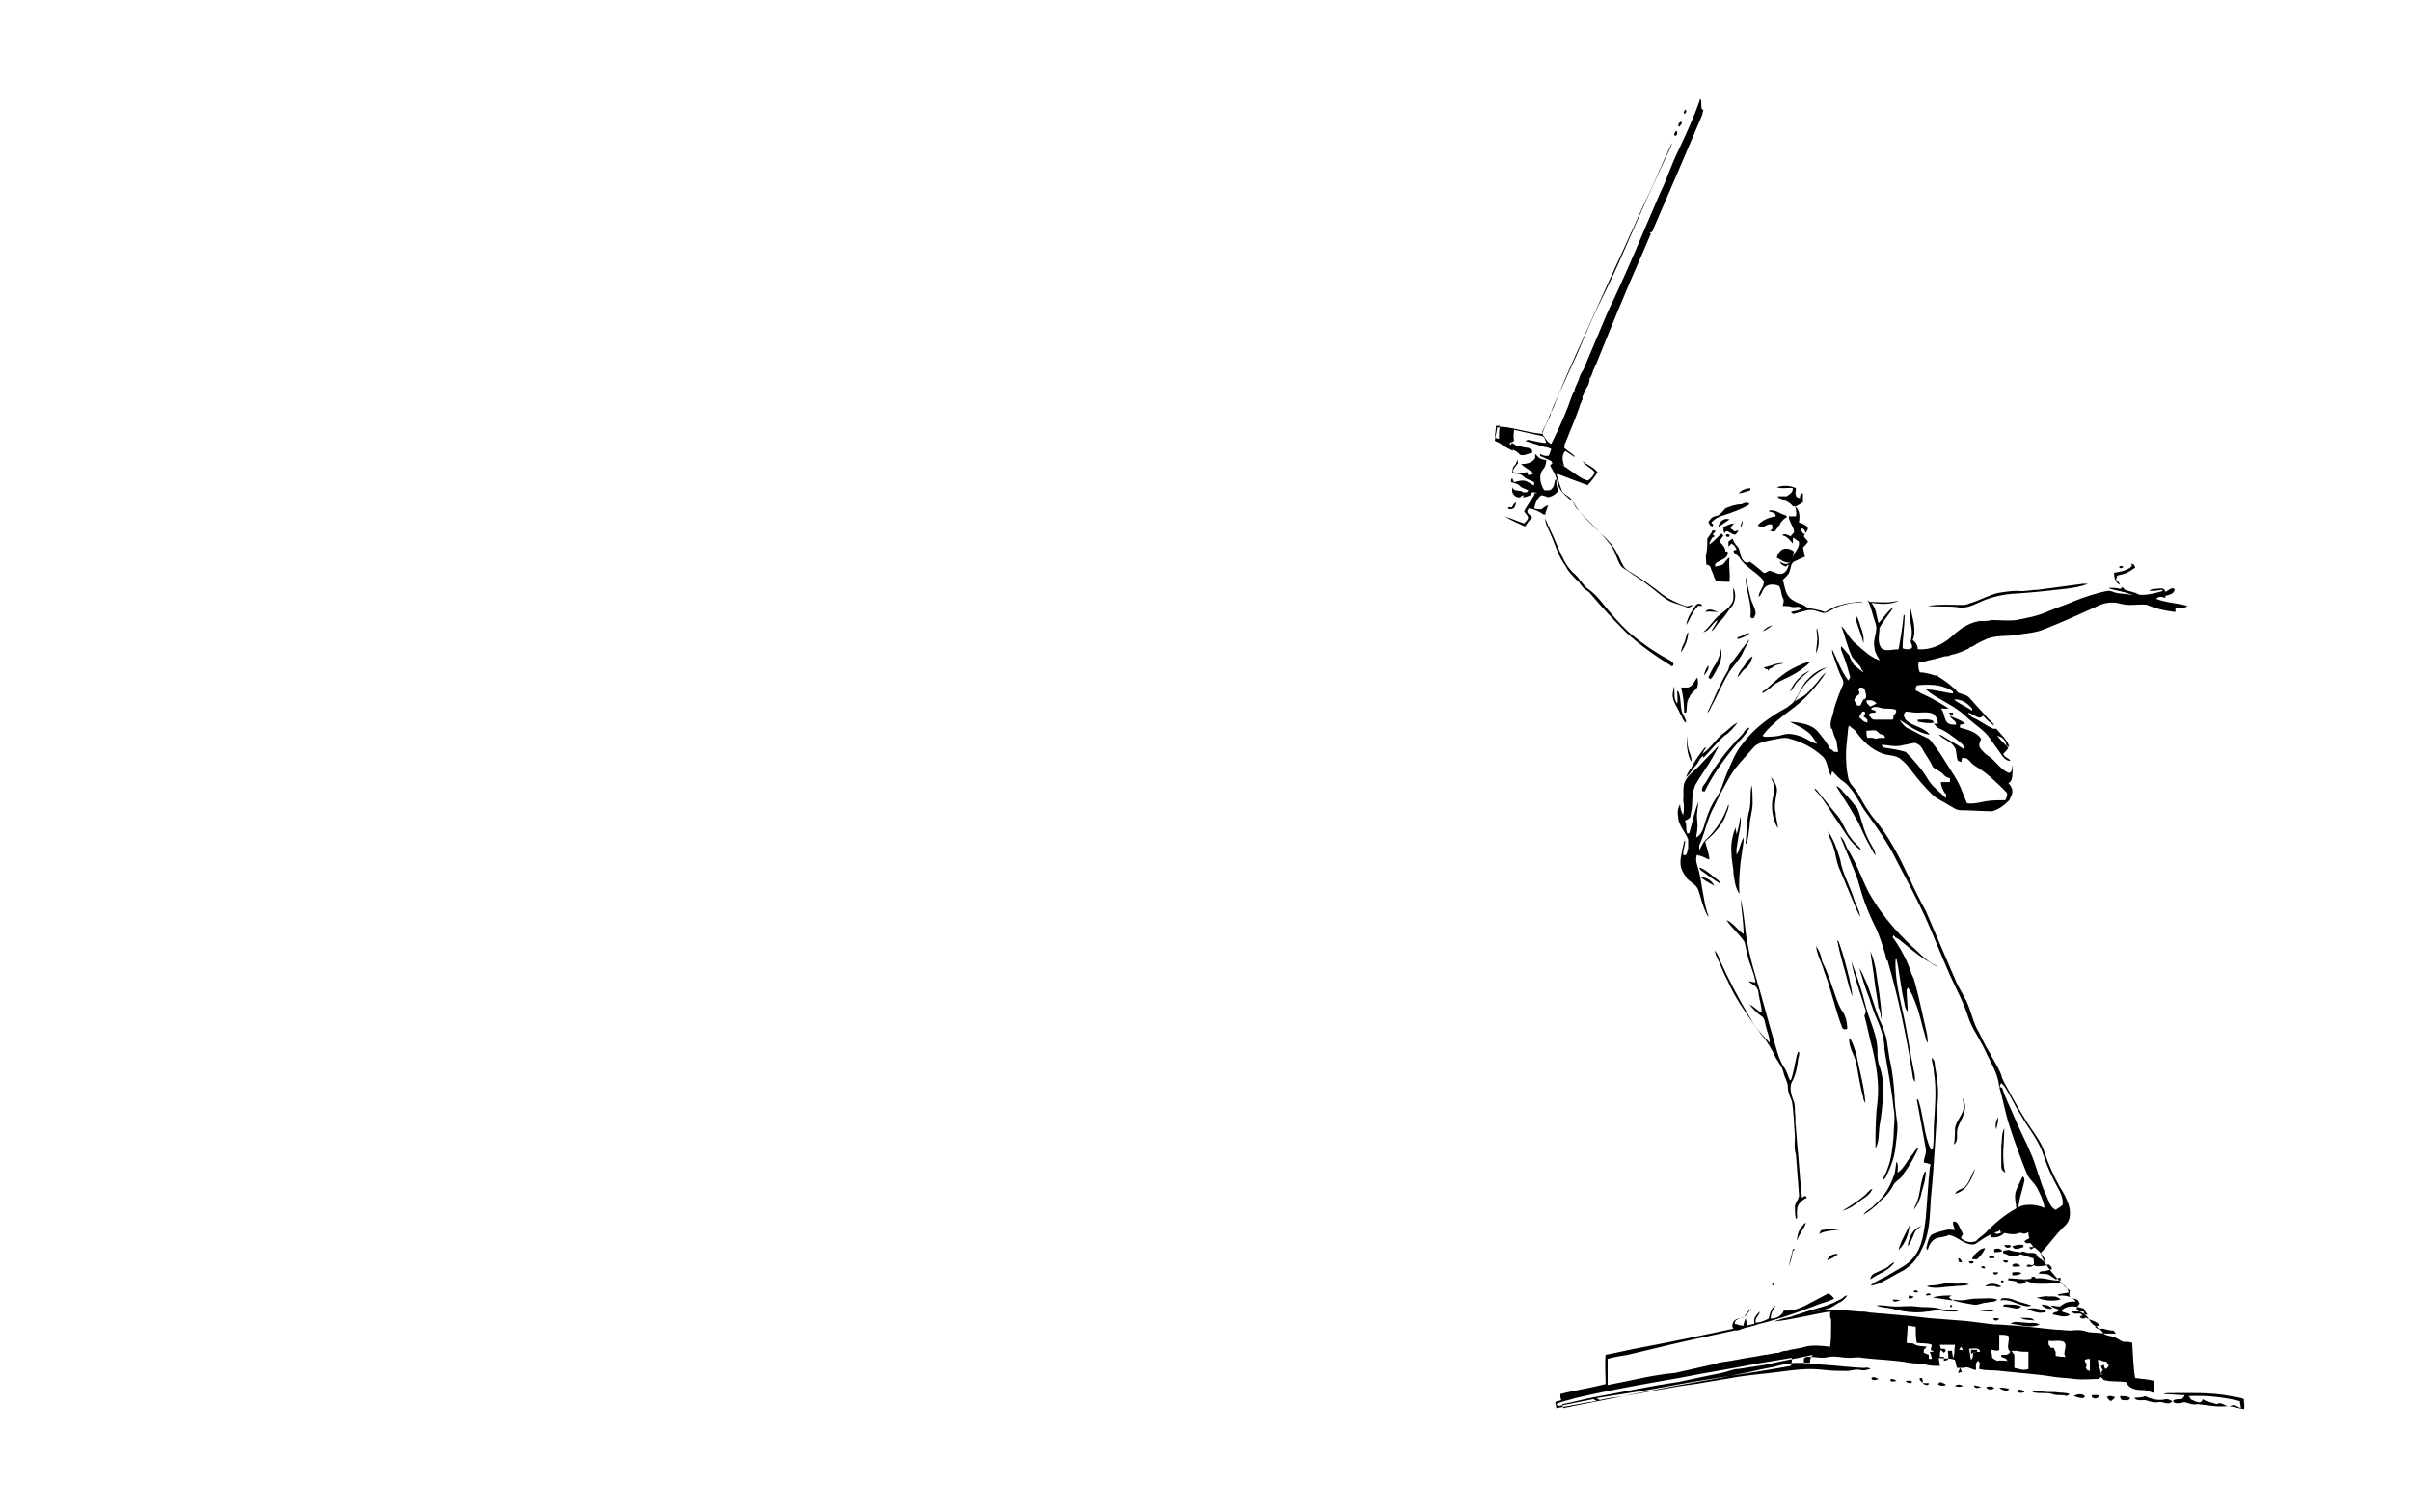 <?xml version="1.0" encoding="utf-8"?>
<!-- Generator: Adobe Illustrator 26.0.3, SVG Export Plug-In . SVG Version: 6.00 Build 0)  -->
<svg version="1.0" id="Слой_1" xmlns="http://www.w3.org/2000/svg" xmlns:xlink="http://www.w3.org/1999/xlink" x="0px" y="0px"
	 viewBox="0 0 239.5 150.2" style="enable-background:new 0 0 239.5 150.2;" xml:space="preserve">
<style type="text/css">
	.st0{fill:none;}
</style>
<g>
	<path class="st0" d="M195.9,70.4c-0.4-0.6-1.1-1-1.8-0.9c0.6,0.4,1.2,0.7,1.8,1.1V70.4z"/>
	<path class="st0" d="M148.5,43.5c0.1,0,0.3,0.1,0.4,0.1c0-0.4,0-0.9,0-1.3c-0.1,0-0.2,0-0.4,0C148.6,42.7,148.5,43.1,148.5,43.5z"
		/>
	<path class="st0" d="M185,70.6c-0.1,0.2-0.3,0.4-0.3,0.6c0.1,0.2,0.3,0.4,0.5,0.4c0.1,0,0.2,0.1,0.3,0.1c0-0.1,0-0.2,0-0.3
		c-0.1-0.1-0.3-0.2-0.4-0.4C185.3,70.9,185.3,70.5,185,70.6z"/>
	<path class="st0" d="M187.1,72.9c-0.1,0-0.2-0.1-0.4-0.1c-0.1-0.1-0.1-0.1-0.2-0.2l-0.1-0.1c-0.3,0-0.7,0-1,0c0,0.2,0,0.5,0.1,0.7
		c0.1,0,0.3,0.1,0.4,0c0.1,0,0.3,0,0.3,0c0.3,0,0.7,0,1-0.1C187.2,73.1,187.1,73,187.1,72.9z"/>
	<path class="st0" d="M199.3,135.2c0-0.1-0.1-0.2-0.2-0.2c-0.2-0.1-0.3-0.1-0.5-0.2v-0.2c0.1,0,0.3,0,0.4,0c0.2,0,0.4-0.2,0.5-0.3
		c-0.5-0.4,0-1.1-0.2-1.6c-0.3-0.1-0.6-0.1-0.9-0.1c0,0.5,0,1,0,1.5c-0.3,0.1-0.5,0-0.8,0c0.1,0.3,0.1,0.5,0.1,0.8l0.1,0.1
		c0.1,0,0.1,0.1,0.2,0.1C198.5,135.1,198.9,135.2,199.3,135.2z"/>
	<path class="st0" d="M195.5,134c0.2,0.3,0.1,0.7,0.2,1.1c0.2-0.2,0.2-0.4,0.2-0.7c-0.1,0.1-0.2,0.1-0.2,0.2c0-0.2,0-0.4,0-0.6
		c0.2,0,0.4,0,0.6,0c0,0.1,0,0.2,0,0.2c-0.1,0-0.3,0.1-0.4,0.1c0.2,0,0.4-0.1,0.6-0.1C196.5,133.8,195.9,133.9,195.5,134z"/>
	<path class="st0" d="M184.8,70c0-0.2,0.1-0.4,0.3-0.6c0.5-0.2,0.2-0.8,0.1-1.1c-0.2,0-0.5-0.1-0.6,0.1c0.1,0.2,0.2,0.5-0.1,0.6
		c-0.1,0.1-0.2,0.2-0.3,0.3c0,0.3,0.2,0.4,0.3,0.6C184.6,70,184.7,70,184.8,70z"/>
	<path class="st0" d="M172.5,136c-0.6,0-1.1,0.2-1.7,0.4c-1.4,0.3-2.8,0.7-4.3,0.9c-2.8,0.4-5.6,1-8.3,1.5c-1.1,0.2-2.1,0.5-3.2,0.7
		c0,0.1,0.1,0.3,0.1,0.4c0.3-0.1,0.6-0.1,0.9-0.2c2.7-0.5,5.4-1.1,8.1-1.6c2.8-0.6,5.7-1,8.5-1.6c1.1-0.2,2.3-0.5,3.4-0.7
		c0.7-0.1,1.4-0.3,2-0.4c0.5,0,1.1,0,1.6,0c0-0.3,0.1-0.5,0.1-0.8c-1.3,0.2-2.6,0.5-3.9,0.8C174.8,135.6,173.7,135.8,172.5,136z"/>
	<path class="st0" d="M191.8,134.2c0-0.1,0.1-0.4,0.1-0.5c-0.5-0.2-1-0.1-1.5-0.2c-0.1-0.5-0.1-1.1-0.1-1.6
		c-0.3-0.1-0.5-0.1-0.8-0.1c0,0.6-0.1,1.1-0.1,1.7c0.2,0.1,0.5,0,0.7,0.1c0.4,0.3,0.9,0.2,1.3,0.3c-0.1,0.1-0.2,0.2-0.3,0.3
		c0,0.1,0,0.2,0,0.3c0.2,0.1,0.3,0.1,0.5,0.2c0,0.1,0,0.3,0,0.4c0.1,0,0.2,0,0.3,0c0-0.2-0.1-0.5-0.2-0.7c0.1,0,0.3,0,0.4,0
		C192,134.3,191.9,134.3,191.8,134.2z"/>
	<path class="st0" d="M185.9,70.1c0.2-0.1,0.4-0.1,0.6-0.3c-0.2-0.3-0.6-0.4-1-0.3C185.5,69.8,185.7,70,185.9,70.1z"/>
	<path class="st0" d="M186,70.2c0,0.1,0,0.2-0.1,0.2c0.1,0,0.3,0.1,0.4,0.1c0,0.1,0,0.2,0,0.2c-0.2,0-0.5,0-0.7,0.2
		c0.2,0.2,0.3,0.5,0.6,0.5c0.6,0,1.2,0,1.8,0c0-0.1,0-0.3,0.1-0.4c0.2-0.2,0.4-0.3,0.2-0.6c-0.3,0-0.7-0.1-1-0.1
		C186.8,70.4,186.4,70.1,186,70.2z"/>
	<path class="st0" d="M189.4,70.7c-0.1,0.1-0.2,0.2-0.2,0.4c0,0.1,0.1,0.3,0.2,0.4c0.7,0.7,1.8,0.7,2.4,1.5c-1.1-0.2-2.1-0.9-3-1.5
		c0.2,0.3,0.4,0.6,0.7,0.8c0.7,0.3,1.3,0.7,2,1c0.3,0.1,0.5,0.5,0.7,0.7c0.4,0.5,0.7,1.1,1.1,1.6c0.6,1,1.3,1.9,1.7,3
		c0.2,0.4,0.2,0.8,0.5,1.2c0.6,0.1,1.2-0.2,1.9-0.2c0.6-0.1,1.3-0.1,1.9-0.1c0.2-0.2,0.4-0.6,0.1-0.8c-1-0.9-1.9-1.9-3.1-2.6
		c-0.4-0.2-0.6-0.8-1.2-0.8c-0.2,0-0.2,0.3-0.2,0.4c-0.1,0-0.2-0.1-0.3-0.1c-0.3-0.4-0.2-0.9-0.3-1.3c-0.3-0.7-1.1-0.8-1.6-1.3
		c0.2,0.1,0.4,0.1,0.5,0.2c0.6,0.4,1.2,0.7,1.8,1.1c0,0.1,0.1,0.2,0.1,0.2s0-0.1,0-0.2h0.2c-0.3-0.5-0.8-0.7-1.2-1.1
		c-0.4-0.3-0.9-0.6-1.3-0.8c-0.3-0.1-0.4-0.3-0.6-0.5c0.1,0,0.3,0,0.4,0c0-0.4-0.2-0.7-0.5-1c-0.5-0.2-1-0.1-1.5-0.1
		C190.1,70.8,189.7,70.7,189.4,70.7z M190.6,71.5c0.5,0,1-0.1,1.5,0.1l0.1,0.2c-0.5,0.1-1.1,0-1.6-0.1
		C190.6,71.6,190.6,71.6,190.6,71.5z"/>
	<path class="st0" d="M192,76.3c-0.4-0.6-0.8-1.2-1.1-1.9c-0.1-0.3-0.4-0.4-0.7-0.5c-0.5,0.1-1,0.2-1.5,0.3
		c-0.6,0.1-1.2-0.1-1.8-0.1c0.1,0.1,0.2,0.2,0.4,0.3c0.7,0.2,1.3,0.3,2,0.4c0.8,0.8,1.6,1.7,2.2,2.7c0.4,0.7,1.1,1.2,1.6,1.7
		c0.1,0.1,0.1,0.1,0.2,0.2c0-0.2,0-0.4-0.1-0.5c-0.3-0.3-0.4-0.7-0.4-1.1c0.3,0,0.6,0,0.9,0c0-0.1,0-0.2,0-0.3
		c-0.2-0.1-0.5-0.1-0.6-0.3C192.8,76.7,192.3,76.6,192,76.3z"/>
	<path class="st0" d="M207.7,135.1c-0.2,0-0.4,0-0.5,0.1c0,0.1,0,0.2,0.1,0.3l0.1,0.1c0,0.1-0.1,0.3-0.1,0.4c0,0.1,0.1,0.2,0.1,0.3
		c0.1,0,0.2,0.1,0.3,0.1C207.8,135.9,207.8,135.5,207.7,135.1z"/>
	<path class="st0" d="M192.6,133.8c0,0.1,0.1,0.3,0.1,0.4c0.1,0,0.3,0,0.4,0c0,0,0.1,0.1,0.1,0.2c-0.1,0.1-0.1,0.1-0.2,0.2
		c-0.1-0.1-0.2-0.2-0.3-0.3c-0.1,0.2-0.1,0.4-0.1,0.7c0.1,0,0.3,0,0.4,0c0,0.1,0,0.3,0,0.4c0.1,0,0.3-0.1,0.4-0.1
		c0.1-0.3,0-0.6,0-0.9c0.1,0,0.3,0,0.4,0c0,0.2,0.1,0.5,0.1,0.7c0.3-0.3,0.2-0.7,0.2-1.1C193.6,133.8,193.1,133.8,192.6,133.8z"/>
	<path class="st0" d="M204.3,134.5v0.2c0.3,0,0.6,0.1,1,0.1c-0.4-0.5,0.3-1.1-0.2-1.5c-0.5-0.2-1,0-1.5-0.1c0,0.1,0,0.3,0,0.4
		c0,0.1,0.1,0.2,0.2,0.3c0.1,0,0.3,0,0.4-0.1c0.1,0.1,0.1,0.3,0.2,0.4C204.3,134.4,204.3,134.5,204.3,134.5z"/>
	<path class="st0" d="M194.8,133.7c-0.1,0.1-0.1,0.2-0.2,0.3c0.1,0,0.2,0,0.4,0.1C194.9,134,194.9,133.9,194.8,133.7z"/>
	<path class="st0" d="M194.5,136.4c0.1,0,0.3,0,0.4,0c-0.1-0.1-0.1-0.3-0.2-0.4C194.6,136.1,194.6,136.2,194.5,136.4z"/>
	<path class="st0" d="M217.5,138.6c0,0.1,0.1,0.2,0.2,0.3c0.3,0.2,1.1,0.6,1.2,0c0.4,0.3,0.9,0.3,1.4,0.5c0.4-0.3,0.8,0.3,1.3,0.2
		c0.2,0,0.3-0.1,0.5-0.1c0.2,0.1,0.4,0.2,0.7,0.2c0-0.2,0-0.5-0.1-0.7C220.9,138.7,219.2,138.6,217.5,138.6z"/>
	<path class="st0" d="M208.9,135.1c-0.1,0-0.3-0.1-0.4-0.1c0,0.5,0.3,1,0.3,1.5c0.1,0,0.3,0,0.4-0.1c-0.1,0-0.3,0-0.4,0
		c0-0.1,0.1-0.2,0.1-0.3l0.1-0.1c-0.1-0.1-0.1-0.3-0.2-0.4c0.1,0,0.2-0.1,0.3-0.1c0,0.2,0.1,0.6,0.3,0.3c0.2-0.1,0.1-0.4,0.1-0.6
		C209.4,135.1,209.1,135.2,208.9,135.1z"/>
	<path class="st0" d="M179.3,53.1c0.1-0.3-0.1-0.6-0.4-0.6C178.9,52.7,179,52.9,179.3,53.1z"/>
	<path class="st0" d="M200.4,134.3c-0.2,0-0.4,0-0.5,0c0.1,0.1,0.2,0.3,0.3,0.4c0,0.4,0,0.8,0,1.3c0.5,0,1,0.3,1.5,0.1
		c0-0.6,0-1.1,0-1.7C201.2,134.4,200.8,134.3,200.4,134.3z"/>
	<path d="M169.1,78.6c0.1,0,0.3,0.1,0.3-0.1c0.9-1.8,2.1-3.4,3.4-4.9c0.4-0.4,0.7-0.8,1-1.3c-0.3,0-0.5,0.3-0.6,0.5
		c-0.3,0.4-0.7,0.7-1,1.1c-1.1,1.2-2,2.5-2.8,3.9C169.2,78,169,78.3,169.1,78.6z"/>
	<path d="M194.1,113.7c0.4-0.3,0.3-0.8,0.3-1.2c0-0.7,0.6-1.3,0.7-2c0.2-0.4,0.1-1-0.1-1.4c0,0.2,0,0.4,0.1,0.7
		c0,0.9-0.8,1.5-0.9,2.3C194.2,112.6,194.2,113.1,194.1,113.7z"/>
	<path d="M167.4,10.9c-0.1,0.1-0.2,0.3-0.1,0.4C167.5,11.3,167.6,10.9,167.4,10.9z"/>
	<path d="M167,12.1c-0.2,0-0.4,0.4-0.2,0.5C166.9,12.5,167.2,12.2,167,12.1z"/>
	<path d="M166.5,13c-0.1,0.1-0.3,0.4-0.1,0.5C166.6,13.5,166.7,13.1,166.5,13z"/>
	<path d="M196.5,59.9c1-0.5,2.2-0.8,3.3-0.9c1.8-0.1,3.6-0.3,5.4-0.5c0.7-0.1,1.5-0.2,2.2-0.5c-0.2,0-0.3,0-0.5,0
		c-1.5,0.2-3,0.4-4.5,0.6c-0.7,0-1.3,0.2-2,0.1c-0.6,0-1.2,0.1-1.9,0.2c-0.8,0.2-1.6,0.6-2.4,0.9c-0.4,0.1-0.7,0.3-1.1,0.3
		c-1.2,0-2.3-0.1-3.5,0.1c0.9,0.1,1.8,0,2.8,0.1C195.2,60.5,195.8,60.2,196.5,59.9z"/>
	<path d="M176.1,62.1c-0.4,0.1-0.7,0.3-1,0.6C175.5,62.6,175.8,62.3,176.1,62.1z"/>
	<path d="M194,71.1c0-0.1,0-0.2,0-0.3c-0.1,0-0.3,0-0.4,0C193.6,70.9,193.8,71,194,71.1z"/>
	<path d="M178.1,124.1c-0.1,0.5-0.3,1.1-0.4,1.7c0.2-0.5,0.3-1,0.4-1.5c0.1-0.1,0.1-0.1,0.2-0.2
		C178.3,124.1,178.2,124.1,178.1,124.1z"/>
	<path d="M172.6,63.3c0,0.1,0,0.2,0,0.2c0.4-0.1,0.9-0.3,1.2-0.6C173.3,62.9,173,63.3,172.6,63.3z"/>
	<path d="M169.3,67.1c0.2-0.3,0.5-0.6,0.4-1C169.5,66.4,169.3,66.7,169.3,67.1z"/>
	<path d="M178.4,67.9c0.4-0.5,0.9-0.9,1.4-1.3c-0.9,0.4-1.6,1.2-2,2.1C178.1,68.5,178.2,68.2,178.4,67.9z"/>
	<path d="M194.2,118.6c1.2-0.3,1.7-1.5,2-2.5c-0.4,0.6-0.5,1.3-1,1.8C194.8,118.2,194.4,118.2,194.2,118.6z"/>
	<path d="M197.2,125.9c-0.1-0.1-0.3-0.2-0.4,0C196.9,126,197.2,126.1,197.2,125.9z"/>
	<path d="M198.6,131c-0.2,0-0.4-0.1-0.6,0C198.1,131.3,198.5,131.2,198.6,131z"/>
	<path d="M189.3,137.2c0.1,0.2,0.4,0.2,0.6,0.2C190,137,189.5,137.2,189.3,137.2z"/>
	<path d="M188.8,129.2c-0.3-0.1-0.5-0.1-0.8-0.1C188.1,129.5,188.5,129.2,188.8,129.2z"/>
	<path d="M150.4,50.5c0.1-0.2,0.2-0.4,0.2-0.6c-0.2,0.1-0.3,0.3-0.4,0.5c-0.1,0-0.3,0-0.4,0c0,0.1,0.1,0.2,0.2,0.2
		C150.2,50.6,150.3,50.5,150.4,50.5z"/>
	<path d="M173.1,51.7c-0.1,0.2-0.2,0.5-0.2,0.7C173.1,52.2,173.1,51.9,173.1,51.7z"/>
	<path d="M173.8,82.1c0-0.8,0.3-1.5,0.3-2.3c0-0.6,0-1.2-0.1-1.8c-0.2,0.9,0,1.9-0.3,2.8c-0.2,1-0.2,2-0.3,3h0.1
		C173.7,83.2,173.7,82.6,173.8,82.1z"/>
	<path d="M170.1,87c-0.4-0.3-0.8-0.7-1.3-0.8c0,0.1,0.1,0.2,0.2,0.3c0.6,0.4,1.2,0.9,1.9,1.3C170.8,87.4,170.4,87.3,170.1,87z"/>
	<path d="M153.1,50.6c-0.2,0-0.5,0-0.7-0.1c0.1-0.5,0.3-1,0.7-1.3c0.2,0,0.4,0.1,0.7,0.2c0.4-0.1,0.8-0.3,1-0.7
		c-0.2-0.4-0.2-0.7-0.2-1.1c-0.3,0.2-0.1,0.6-0.4,0.9c-0.2,0.3-0.5,0.2-0.8,0.2c-0.4-0.6-0.6-1.5-0.1-2.1c0.2-0.2,0.3-0.6,0.3-0.9
		c-0.2,0-0.5-0.1-0.7-0.2c-0.1-0.1-0.3-0.3-0.4-0.4c0,0.1,0,0.3,0,0.4c-0.3,0.5-0.9,0.6-1.4,0.6c0.3,0.3,0.7,0.5,1.1,0.8
		c0,0,0,0.1,0.1,0.2c-0.2,0-0.3,0.1-0.5,0.1c0-0.1-0.1-0.2-0.1-0.3c-0.5,0.1-1,0.1-1.4,0c0-0.4,0.3-0.6,0.5-0.9
		c0-0.1-0.1-0.3-0.1-0.4c0,0.3-0.1,0.5-0.3,0.7s-0.1,0.5-0.2,0.7c0.4,0.1,0.8,0,1.1,0.3s0.7,0.4,1.1,0.6c0,0.1,0,0.2,0,0.3
		c-0.2,0-0.4-0.2-0.6-0.3c-0.5-0.3-0.9-0.1-1.4,0c-0.1-0.1-0.1-0.3-0.2-0.4c-0.1,0.1-0.1,0.3-0.1,0.4c0.4,0.1,0.8,0.2,1,0.5
		c0.2,0.1,0.5,0.2,0.7,0.3c0,0.1-0.1,0.2-0.2,0.2c-0.1,0-0.2,0-0.3,0c-0.3-0.3-1,0-1-0.5c-0.3,0.5,0.2,1.1,0.7,1
		c0.1-0.1,0.2-0.2,0.4-0.2c-0.1,0.1-0.1,0.2-0.2,0.2c0.3,0,0.6-0.1,0.8-0.2c0.1-0.1,0.1-0.2,0.2-0.3c0.2,0,0.3,0,0.5,0.1
		c-0.1,0-0.2,0-0.3,0v0.2c-0.3,0.5-0.7,1-1,1.6c0.1,0.2,0.4,0.4,0.4,0.7c-0.1,0.2-0.3,0.4-0.4,0.5c-0.6-0.2-1.3-0.5-1.9-0.7
		c0.6,0.4,1.3,0.7,2,1c0.2-0.3,0.4-0.6,0.7-0.9c-0.1-0.1-0.3-0.3-0.4-0.4c-0.2-0.2,0-0.4,0.1-0.5c0.5,0.1,1,0.3,1.4,0.6
		c0.1,0,0.2,0,0.2,0.1c0-0.3,0.2-0.7,0.3-1C153.4,50.3,153.3,50.5,153.1,50.6z"/>
	<path d="M175.9,68.3c0.5-0.5,1.3-0.8,1.9-1.1c0.8-0.4,1.5-0.9,2.1-1.5c-0.6,0.1-1.2,0.4-1.8,0.7c-1,0.5-1.9,1.4-2.7,2.1
		c-0.1,0.1-0.2,0.1-0.3,0.2c0,0,0,0.1,0,0.2l0.1-0.1C175.5,68.6,175.7,68.5,175.9,68.3z"/>
	<path d="M191.6,95.5c-0.6-0.4-1.1-1-1.7-1.5c-1.7-1.6-3.2-3.4-4.3-5.4c-0.7-1.4-1.2-2.9-2.1-4.3c-0.2-0.4-0.3-0.9-0.7-1.2
		c0.6,1.5,1.3,3,1.8,4.5c0.4,1.5,0.9,2.9,1.6,4.3c0.5,1,0.8,2,1.1,3c0,0.2,0.1,0.3,0.1,0.5c0.1,0,0.3,0,0.4,0c-0.1,0-0.2,0-0.3,0
		c1.1,3.8,1.9,7.6,2.5,11.5c0,0.2,0.1,0.4,0.2,0.6c0.1-0.6-0.1-1.1-0.2-1.7c-0.3-1.5-0.5-2.9-0.8-4.4c-0.4-2-1-4-0.9-6.1h0.1
		c0.3,1.3,0.4,2.7,0.7,4c0.1,0.4,0.1,0.9,0.4,1.2c0-0.7-0.1-1.4-0.1-2.1l0,0l0.1-0.3c0.4,0.5,0.6,1.1,0.8,1.6c0.4,1,0.6,2.1,0.9,3.1
		c0.1,0.3,0.1,0.6,0.3,0.8c0-0.5-0.1-1-0.2-1.4c-0.4-1.7-0.7-3.3-1.2-5c-0.1-0.1-0.1-0.3-0.2-0.4c-0.4-1.3-1.1-2.6-1.9-3.7
		c0,0,0.1-0.1,0.1-0.2c0.1,0.2,0.3,0.3,0.5,0.4c1,0.8,2,1.7,3.1,2.3c0.3,0.2,0.5,0.4,0.9,0.4C192.4,96,192,95.8,191.6,95.5z"/>
	<path d="M185.1,109.1c0,0.2,0.1,0.3,0.2,0.5c-0.1-1.7-0.6-3.2-0.9-4.9c-0.2-0.5-0.3-1.1-0.7-1.6c-0.1,0.9,0.5,1.7,0.7,2.5
		C184.6,106.8,184.8,108,185.1,109.1z"/>
	<path d="M188.1,117.7c0.2-0.4,0.8-0.6,1-1.1c0.6-0.8,1.1-1.7,1.5-2.6c-0.4,0.2-0.5,0.6-0.8,0.9c-0.4,0.5-0.7,1.2-1.3,1.6
		c0-0.4,0.1-0.8-0.1-1.1c-0.1,0.4-0.1,0.8-0.2,1.2c-0.4,1.2-1,2.3-2,3.1c-0.3,0.4-0.8,0.5-1.1,1c0.6-0.4,1.2-0.8,1.7-1.4
		C187.4,118.8,187.8,118.3,188.1,117.7z"/>
	<path d="M197.6,124.8c0,0.1,0,0.2,0,0.2c0.2,0,0.3,0,0.5,0c0-0.1,0-0.2,0-0.2C197.9,124.7,197.8,124.7,197.6,124.8z"/>
	<path d="M201.3,127.3c-0.2-0.1-0.4-0.2-0.6-0.2c-0.2,0.1-0.3,0.1-0.4,0.2C200.4,127.7,201,127.6,201.3,127.3z"/>
	<path d="M213.1,138.7c-0.4,0.2-0.8,0.1-1.1,0.2c0.3,0.3,0.7,0.2,1.1,0.2c0.4,0.1,0.8,0.3,1.3,0.2s1,0.4,1.4-0.1
		c-0.2-0.1-0.4-0.2-0.6-0.2C214.4,139.2,213.7,139,213.1,138.7z"/>
	<path d="M150.5,44.8c0.1,0,0.2,0.1,0.3,0.2c0,0,0.1,0,0.1,0.1c0.3,0.3,0.8,0,1.2-0.1h0.1c0-0.1,0-0.2,0-0.3h-0.1
		c-0.2-0.3-0.6-0.2-0.9-0.3c-0.1-0.1-0.3-0.1-0.5-0.1c-0.2-0.1-0.3-0.2-0.5-0.3c0,0-0.1,0.1-0.1,0.2c-0.1-0.1-0.2-0.1-0.1-0.2
		c0.2-0.1,0.4-0.1,0.4-0.3c-0.1-0.3,0-0.7,0-1c0.9,0.2,1.8,0.4,2.7,0.6c0.3,0,0.4,0.4,0.5,0.7c-0.6,0-1.2-0.2-1.8-0.3
		c-0.1,0-0.2,0.1-0.3,0.1c0.6,0.2,1.3,0.4,1.9,0.6c0.2,0,0.5,0.1,0.7,0.2c-0.1,0.2-0.1,0.5-0.3,0.7c-0.2,0-0.4,0-0.6-0.1l-0.2-0.1
		c0,0,0,0.1,0,0.2c0.4,0.2,0.7,0.3,1.1,0.5c0,0.1,0.1,0.2,0.2,0.2c0.2,0,0.3,0,0.5,0c0.2,0.1,0.4,0.2,0.6,0.3
		c-0.2-0.5-0.3-1.1,0.1-1.5c0.3,0.2,0.6,0.4,0.9,0.6v-0.1c-0.3-0.3-0.7-0.5-1-0.8c0-0.2,0-0.4,0.1-0.5c0.5-1.3,1.1-2.6,1.5-3.9l0,0
		c0.1-0.1,0.1-0.3,0.2-0.4c0-0.1,0-0.2,0-0.3c0.1-0.2,0.2-0.4,0.3-0.7c0.1-0.2,0.2-0.3,0.3-0.5l0,0c0-0.1,0.1-0.3,0.1-0.4
		c0,0,0-0.1,0-0.2c0.2-0.2,0.3-0.6,0.4-0.9c0.1-0.1,0.1-0.3,0.2-0.4c1.5-3.7,3-7.4,4.6-11c0.3-0.7,0.6-1.4,0.9-2.1
		c0,0-0.1,0-0.1-0.1c0.3,0,0.3-0.3,0.4-0.5c1.6-3.7,3.2-7.4,4.8-11.2c0-0.2,0.1-0.3,0.1-0.5h-0.1c-0.2-0.3,0-0.8-0.2-1.1
		c-0.6,1.8-1.4,3.5-2.2,5.2c-0.7,1.4-1.1,2.8-1.8,4.2c-1.7,3.9-3.3,7.9-5.2,11.8c-0.8,1.9-1.6,3.8-2.4,5.7c-0.1,0.2-0.2,0.3-0.3,0.5
		c0,0.1-0.1,0.2-0.1,0.3l0,0c-0.1,0.4-0.4,0.8-0.5,1.3c0,0.1-0.1,0.2-0.1,0.2c0,0.1-0.1,0.1-0.1,0.2c-0.1,0.3-0.2,0.5-0.3,0.8l0,0
		c0,0.1-0.1,0.2-0.1,0.3c-0.5,1.3-1.1,2.6-1.7,3.8c-0.3-0.1-0.5-0.4-0.7-0.7c-0.1-0.1-0.2-0.3-0.2-0.5c0.3-0.6,0.6-1.2,0.8-1.8
		c0.5-0.8,0.7-1.8,1.2-2.7c0.5-1.1,1-2.2,1.5-3.3c0.8-1.9,1.6-3.8,2.5-5.6c0.7-1.4,1.4-2.9,2-4.3c1.4-3.2,2.8-6.4,4.3-9.6
		c0.2-0.5,0.5-0.9,0.6-1.4c-1,2-1.8,4.1-2.8,6.1c-1.6,3.6-3.3,7.2-4.9,10.8c-1.3,2.9-2.6,5.7-3.8,8.6c-0.2,0.5-0.5,1-0.6,1.6
		c-0.3,0.6-0.6,1.2-0.8,1.8c-1.4-0.1-2.7-0.6-4-0.7c-0.2,0-0.4,0.1-0.5,0.1c0,0.4-0.2,0.9-0.2,1.3c0.2,0.1,0.5,0.2,0.7,0.4
		c0.3,0.2,0.7,0.4,1.1,0.6C150.2,44.6,150.4,44.7,150.5,44.8z M148.9,43.6c-0.1,0-0.3-0.1-0.4-0.1c0-0.4,0.1-0.8,0.1-1.2
		c0.1,0,0.2,0,0.4,0C148.9,42.7,148.9,43.1,148.9,43.6z"/>
	<path d="M172.9,55.1c-0.1-0.3-0.1-0.6-0.3-0.8s-0.4-0.5-0.5-0.8c-0.1,0.1-0.3,0.2-0.4,0.3c0,0.2,0,0.4,0,0.5
		c0.1-0.1,0.2-0.2,0.3-0.3c0.2,0.1,0.4,0.3,0.5,0.6c-0.1,0-0.2,0.1-0.3,0.1c0,0.3,0.4,0.4,0.6,0.7c0.6,1,1.7,1.4,2.4,2.3
		c0.1,0.6-0.5,1-0.5,1.6c0.3-0.2,0.3-0.5,0.5-0.8c0.3-0.5,1-0.5,1.5-0.3c0.3,0.4,0.2,0.8,0.4,1.2c0.2,0.3,0,0.6,0,0.8
		c0.3,0,0.6,0,0.9,0.1v-0.2c0,0.1,0,0.2,0,0.2c0.3,0.1,0.8-0.2,0.9,0.2c-0.3,0.2-0.7,0.2-1,0.3c0.1,0.1,0.1,0.1,0.2,0.2
		c0.6-0.1,1.2-0.4,1.8-0.4c0.4,0,0.8,0.2,1.2,0.3c0.4,0,0.8-0.3,1.2-0.5s0.8-0.3,1.2-0.4c0.5-0.1,1-0.2,1.6-0.1
		c-0.2-0.1-0.4-0.1-0.6-0.1c-0.5,0.1-1.1,0.1-1.6,0.3c-0.6,0.1-1.1,0.4-1.6,0.7c-0.5-0.2-1.1-0.3-1.7-0.4c-0.2-0.1-0.4-0.3-0.7-0.4
		c-0.4-0.1-0.7-0.3-1-0.5c-0.6-0.5-0.6-1.3-0.8-1.9c0.3-0.3,0.6-0.5,0.7-0.9c0.1-0.3,0.1-0.7,0.4-0.9c0.4-0.2,0.7-0.3,1.1-0.5
		c-0.1-0.3-0.1-0.6-0.2-0.9c0.2-0.2,0.4-0.4,0.5-0.6c-0.1-0.2-0.3-0.3-0.4-0.5c0-0.4,0.6-0.6,0.3-1c-0.2-0.2-0.5-0.3-0.8-0.4
		c0.1-0.6,0.1-1.2-0.4-1.6c0.1,0.3,0.2,0.6,0.1,1c-0.2,0-0.5,0-0.7,0c0,0.5,0.4,0.9,0.5,1.4c0.1,0.3-0.3,0.4-0.3,0.6
		c-0.2-0.1-0.5-0.3-0.8-0.2v0.1c0.5,0.1,0.7,0.5,1,0.8c0-0.2,0-0.4,0-0.6c0.2,0.1,0.4,0.3,0.6,0.4c0.1,0.6-0.4,1-0.6,1.5
		c-0.2,0.2-0.2,0.6-0.5,0.7c-0.3,0.1-0.6-0.1-0.8-0.2c0.1,0.3,0.4,0.4,0.6,0.5c0.1-0.1,0.2-0.2,0.3-0.2c-0.1,0.4-0.3,0.8-0.7,0.9
		c-0.4,0.1-0.8-0.2-1.2-0.3c-0.2,0-0.4,0.3-0.6,0.2c-0.5-0.4-0.9-0.8-1.4-1.1C173.5,56.1,173,55.7,172.9,55.1z M179.3,53.1
		c-0.2-0.1-0.4-0.3-0.4-0.6C179.2,52.5,179.4,52.7,179.3,53.1z"/>
	<path d="M156.6,57.6c0.3,0.2,0.4,0.5,0.6,0.7c0.2,0.3,0.6,0.4,0.8,0.7c1.1,1.3,2.3,2.6,3.5,3.8c1.4,1.3,3,2.4,4.6,3.4
		c0.4-0.3-0.2-0.6-0.4-0.7c-1.3-0.7-2.6-1.6-3.8-2.6c-1.1-1-2-2.1-2.9-3.2c-0.4-0.5-0.8-0.9-1.4-1.3c-0.4-0.4-0.7-0.9-1.1-1.3
		c-1-0.8-1.4-2-1.9-3.1c-0.3-0.8-0.8-1.7-1.1-2.5c0,0.6,0.3,1,0.5,1.5c0.5,1.1,0.8,2.3,1.5,3.2C155.8,56.8,156.2,57.2,156.6,57.6z"
		/>
	<path d="M170.9,64.4c0,0.6-0.2,1.1-0.5,1.6c-0.3,0.4-0.5,0.9-0.7,1.3c0.1,0.1,0.2,0.1,0.2,0.2c0.4-0.4,0.6-1,0.9-1.5
		C171,65.5,171.1,64.9,170.9,64.4z"/>
	<path d="M198.8,113.8c0,0.7,0,1.4,0,2.1c0,0.3,0.2,0.5,0.4,0.6c-0.4-1.4-0.1-3-0.1-4.4C198.8,112.6,198.9,113.3,198.8,113.8z"/>
	<path d="M157.8,47.7c-0.2,0.1-0.3-0.1-0.5-0.1c-0.9-0.5-1.7-1.2-2.6-1.7c-0.1,0-0.2-0.1-0.3-0.1c-0.1,0.2-0.4,0.3-0.4,0.5
		c0.3,0.5,0.6,1,0.7,1.6c0.1,0.5,0.4,1,0.9,1.4c0.2,0.2,0.5,0.4,0.7,0.6c0.9,1.7,2.7,2.8,3.8,4.4c0.4,0.6,0.5,1.3,0.9,1.9
		c0.2,0.3,0.6,0.4,0.8,0.6c0.7,0.5,1.4,0.9,2,1.4c0.7,0.5,1.3,1.1,2,1.5c0.6,0.3,1.3,0.4,1.9,0.7c0.2-0.1,0.4-0.2,0.5-0.3
		c-0.3,0-0.5,0.2-0.8,0.1c-0.8-0.3-1.5-0.6-2.2-1.1c-1-0.8-2.1-1.6-3.3-2.3c-0.3-0.2-0.6-0.4-0.7-0.7c-0.2-0.3-0.3-0.7-0.5-1
		c-0.4-0.9-1.1-1.6-1.8-2.2c-0.7-0.8-1.5-1.5-2.2-2.3c-0.3-0.3-0.4-0.7-0.6-1c-0.3-0.4-0.9-0.5-1-1c-0.2-0.5-0.3-1-0.5-1.5
		c0.2,0,0.5,0.1,0.7,0.2c0.8,0.3,1.6,0.6,2.4,0.9c0.4-0.4,0.7-0.8,1-1.3c-0.4-0.5-1-0.7-1.5-1.1c0.3,0.5,0.9,0.7,1.2,1.1
		C158.4,47.1,158.1,47.5,157.8,47.7z"/>
	<path d="M175,52.4c0.3-0.1,0.7-0.4,1-0.3c0.1,0.1,0,0.3,0.1,0.4c-0.1,0.1-0.2,0.2-0.3,0.2c0.2,0.1,0.3,0.1,0.5,0.1
		c0.2-0.3,0.5-0.6,0.6-0.9c0.2-0.2,0.3-0.4,0.6-0.5c0,0,0-0.1-0.1-0.2c-0.5-0.1-0.9-0.5-1.4-0.5c-0.1,0-0.3,0-0.3,0.1
		c0.3,0.1,0.7,0.1,0.7,0.5c-0.7,0.1-1.4,0.4-1.8,0.9C174.8,52.3,175,52.4,175,52.4z"/>
	<path d="M169.9,56.3c0.1,0.4,0.3,0.7,0.4,1.1c0.1,0.1,0.1,0.3,0.2,0.3c0.4,0.1,0.9,0.1,1.3,0.1c0.1-0.8-0.1-1.6,0-2.4
		c-0.3,0.1-0.4,0.5-0.7,0.7c-0.2,0.1-0.4,0.1-0.7,0.2c-0.1-0.3,0.1-0.4,0.3-0.5c0.3-0.2,0.8-0.3,0.9-0.7c0.1-0.2,0-0.4-0.2-0.3
		c0-0.4-0.3-0.7-0.5-0.9c-0.1-0.3,0.2-0.5,0.3-0.7c-0.1-0.1-0.1-0.1-0.2-0.2c-0.4,0.4-0.8,0.8-1.2,1.1c0-0.3,0.2-0.5,0.3-0.7
		c0.1,0,0.2-0.1,0.2-0.1c0-0.1-0.1-0.2-0.2-0.2c0.1-0.1,0.3-0.2,0.3-0.4c-0.1,0-0.2,0-0.3,0c-0.1,0.3-0.3,0.5-0.5,0.8
		c0,0.5,0,1-0.1,1.5c-0.1,0.3,0,0.7,0,1.1C169.7,56.1,169.8,56.2,169.9,56.3z"/>
	<path d="M177.7,55.9c0.4-0.2,0.4-0.7,0.5-1.1c-0.2-0.2-0.5-0.3-0.8-0.3c-0.5,0-0.8,0.5-0.9,0.9C176.9,55.6,177.2,55.9,177.7,55.9z"
		/>
	<path d="M174.2,61.4c0.1-0.1,0.1-0.2,0.2-0.4c0-0.6-0.4-1.1-0.5-1.6c-0.2-0.7-0.3-1.4-0.5-2.1c0,1.3,0.6,2.5,0.5,3.8
		C173.8,61.3,174,61.5,174.2,61.4z"/>
	<path d="M170.8,61.1c-0.6,0.5-1,1.2-1.6,1.7c0.6-0.1,0.9-0.9,1.4-1.2c-0.1,0.4-0.4,0.7-0.6,1.1c0.4-0.2,0.5-0.7,0.9-1
		c0.4-0.4,0.7-0.9,1-1.3c0.5-0.5,0.6-1.3,0.3-2c-0.1,0.5,0.1,0.9-0.1,1.4C171.8,60.4,171.3,60.7,170.8,61.1z"/>
	<path d="M175.6,66.5c0,0,0,0.1,0,0.2c0.1-0.3,0.4-0.3,0.6-0.5c0.3-0.2,0.6-0.2,1-0.3c-0.7-0.1-1.3,0.3-2,0.4
		C175.3,66.4,175.4,66.5,175.6,66.5z"/>
	<path d="M172.9,81.1c-0.1,0.6-0.2,1.2-0.4,1.8c0-0.2-0.1-0.5-0.1-0.7c-0.3,0.8-0.5,1.7-0.4,2.6c0,0.7,0.2,1.4,0.2,2
		c0.1,0.7,0.2,1.5,0.6,2c-0.1-1,0-2.1,0.1-3.1c0.1-0.7,0.2-1.4,0.3-2.1c0-0.1,0-0.3,0-0.4c-0.2,0.4-0.4,0.9-0.5,1.4
		c-0.1,0.1-0.1,0.2-0.2,0.3c0-0.2,0-0.4,0-0.6c0.1-0.4,0.1-0.8,0.2-1.2C172.8,82.5,173,81.8,172.9,81.1z"/>
	<path d="M180.4,94c0.1,0.9,0.6,1.7,0.8,2.5c0.7,1.8,1.1,3.8,1.8,5.6c0.1,0.2,0.4,0.2,0.5,0.1c0-0.7-0.2-1.4-0.6-1.9
		c-0.4-0.7-0.6-1.5-0.9-2.3c-0.3-0.9-0.6-1.7-1-2.5C180.9,94.9,180.7,94.4,180.4,94z"/>
	<path d="M186.3,114.1c0.4-0.7,0.3-1.5,0.4-2.2c0.2-1.1,0.3-2.2,0.4-3.3c0-0.9-0.1-1.8-0.4-2.7c-0.2-0.5-0.2-1-0.2-1.5
		c0-1.5-0.7-2.8-1.1-4.2c-0.4-1.6-0.9-3.2-1.5-4.7c0.3,1.6,0.9,3.2,1.4,4.8c0.1,0.2,0,0.4-0.1,0.6c0.3,1.1,0.5,2.2,0.8,3.3
		c0.4,1.7,0.7,3.5,0.5,5.3C186.3,111,186.3,112.5,186.3,114.1z"/>
	<path d="M181,122.2c-0.2,0-0.2,0.3-0.3,0.4c0.7-0.4,1.5-0.3,2.2-0.5C182.3,122.1,181.6,122.1,181,122.2z"/>
	<path d="M201,123.9c0,0,0-0.1,0-0.2c-0.4-0.1-0.7,0-1.1,0.1C200.1,124.3,200.6,124,201,123.9z"/>
	<path d="M177.2,130.2c-0.2,0.5-0.7,0.8-1.3,0.8c0-0.5,0.2-0.9,0.5-1.3c-0.5,0.2-0.6,0.9-0.7,1.3c-0.4,0.2-0.8,0.4-1.3,0.4
		c-0.1-0.5,0.4-0.7,0.4-1.1c-0.3,0.3-0.7,0.7-0.5,1.2c-0.3,0.1-0.5,0.1-0.8,0.2c0-0.2,0-0.5-0.1-0.7c-0.1,0.2-0.2,0.5-0.2,0.7
		c-0.3,0-0.6-0.1-0.9-0.2c0-0.1,0.1-0.2,0.1-0.3c0.3-0.2,0.7-0.3,1-0.5c0.2-0.2,0.4-0.5,0.6-0.7c-0.4,0.2-0.5,0.6-0.9,0.9
		c-0.3,0.1-0.7,0.1-0.9,0.4c-0.1,0.2-0.2,0.5,0,0.7c0.3,0.4,0.8,0,1.1-0.1c0.1,0,0.2-0.1,0.3-0.1c2.4-0.5,4.7-1.3,7-2.2
		c0.5-0.2,1.1-0.3,1.6-0.6c-0.2-0.2-0.3-0.4-0.6-0.5c-0.6,0.3-1.1,0.6-1.7,0.9C179.2,129.8,178.2,130.3,177.2,130.2z"/>
	<path d="M203.5,128.8c-0.4-0.1-0.8,0.1-1.2,0.1c0.7,0.3,1.6,0.4,2.4,0.2C204.3,128.7,203.9,128.8,203.5,128.8z"/>
	<path d="M198.8,129c0,0.1-0.1,0.2-0.1,0.2c0.8-0.2,1.5,0.3,2.3,0.5c0.3,0.1,0.6,0.1,0.8,0c-0.5-0.2-1.1-0.3-1.6-0.5
		C199.8,129,199.3,128.9,198.8,129z"/>
	<path d="M196.8,129c-0.4,0-0.9,0-1.3,0.1c-0.5,0.1-1,0.1-1.5,0l0.1,0.1c0.6,0.2,1.3,0.3,1.9,0.4c0.5,0.1,0.9-0.2,1.4-0.2
		c0.3-0.1,0.8,0,1-0.3C197.8,128.9,197.3,129,196.8,129z"/>
	<path d="M186.4,129.7c0.5,0.2,1,0.2,1.5,0.3c1.1,0.3,2.4,0.5,3.5,0.3c0.5,0,0.9-0.2,1.4-0.1c0.5,0.1,0.9,0.1,1.4,0.1
		c0.1,0,0.3-0.1,0.4-0.1c-0.7-0.1-1.3,0-2-0.2s-1.5-0.1-2.2-0.2c-0.7-0.1-1.4,0-2.1,0C187.7,129.8,187,129.6,186.4,129.7z"/>
	<path d="M212.9,138.1c0.4,0,0.7,0.2,1.1,0.3c0-0.4,0-0.8,0-1.2c-0.6-0.2-1.3-0.2-1.9-0.3c-0.2-1.1-0.2-2.3-0.3-3.5
		c-0.3-0.1-0.6-0.1-0.9-0.1c-0.3-0.1-0.6-0.4-1-0.5c-0.3-0.1-0.8-0.1-1-0.4c-0.2-0.3-0.5-0.5-0.8-0.7c-0.5-0.2-0.6-0.9-1.1-1.2
		c-0.2-0.1-0.5-0.2-0.7-0.4c0-0.2,0.1-0.4,0.3-0.6c-0.1-0.2-0.2-0.4-0.3-0.4c-0.2-0.1-0.5-0.1-0.7-0.3c-0.1-0.2,0-0.4,0-0.6
		c-0.3-0.2-0.6-0.5-0.8-0.7c-0.8-0.9-1.7-1.8-2.1-3c0.9-0.9,1.6-2,2.5-2.8c0.5-0.5,0.5-1.3,0.3-2c-0.2-0.6-0.5-1.2-0.9-1.8
		c-0.6-1.1-1.1-2.2-1.5-3.4c-0.2-0.7-0.6-1.3-1-1.9c-1-1.4-1.9-3-2.7-4.5c-0.2-0.4-0.5-0.8-0.6-1.3c-0.3-0.8-0.8-1.5-1.2-2.3
		c-0.4-0.6-0.7-1.3-1-1.9c-0.5-0.8-0.7-1.7-1-2.5c-0.3-0.9-0.9-1.7-1.3-2.6c-1-2.3-2-4.7-3-7c-0.6-1.1-1.2-2.3-1.7-3.4
		c-0.9-1.9-1.9-3.9-3.3-5.6c-0.7-0.8-1.2-1.7-1.7-2.6c-0.3-0.6-0.9-1-1-1.6c-0.1-0.5-0.2-1-0.2-1.6l0,0c-0.1-1.1,0.1-2.3,0.2-3.4
		c0-0.1,0.1-0.2,0.1-0.2c0.2,0.2,0.4,0.3,0.6,0.5c0.7,1,1.6,1.9,2.8,2.3c0.6,0.2,1.3,0.1,1.8,0.6c0.4,0.3,0.7,0.7,1,1.1
		c0.6,0.8,1.3,1.6,2,2.3c0.5,0.5,1.1,0.7,1.7,1.1c0.4,0.2,0.7,0.5,1.2,0.5c1,0,2.1,0.1,3.1,0.1c0.7-0.2,1.2-0.6,1.7-1.1l0,0
		c0.1-0.3,0.3-0.5,0.3-0.9c0-0.3-0.2-0.6-0.4-0.8c0.3-0.1,0.4-0.5,0.4-0.8s0.1-0.7,0-1v0.1v0.1c0,0.3-0.1,0.5-0.3,0.6
		c-0.9-0.3-1.3-1.2-2.1-1.7c-0.3-0.2-0.6-0.5-0.8-0.8s0-0.6,0.1-0.9c-0.5-0.7-1.3-0.9-2.1-1.1c0-0.1,0-0.2,0-0.3
		c0.2,0,0.3-0.1,0.5-0.1c-0.4-0.4-1-0.5-1.5-0.8c0.1,0.4,0.7,0.5,0.6,0.9c-0.4,0-0.8,0-1-0.4s-0.2-0.9-0.5-1.2c0.3,0,0.5,0,0.8,0
		c-0.8-0.5-1.6-1-2.5-1.4c-0.3-0.1-0.5-0.3-0.8-0.4c0-0.1,0-0.2,0-0.3c0,0,0.1-0.1,0.1-0.2c0.7-0.1,1.4-0.1,2.1,0
		c0.5,0.1,1.1,0.3,1.5,0.6c0,0.1,0,0.2,0,0.2c-0.9-0.1-1.8-0.4-2.7-0.4c1.2,1,2.7,1.5,3.9,2.6c0.8,0.8,1.9,1.4,2.5,2.3
		c0.4,0.6,0.8,1.1,1.2,1.7c0.2,0.3,0.5,0.5,0.8,0.5c-0.1-0.3-0.6-0.3-0.7-0.7c0.2-0.2,0.4-0.4,0.5-0.6c-0.4-0.4-0.8-0.8-1.1-1.2
		c0.5,0.1,0.9,0.5,0.9,1c0.1,0,0.2,0.1,0.3,0.1c-0.2-0.7-0.8-1.2-1.3-1.8c-0.1,0-0.2,0-0.3,0c-0.7-0.3-1.3-0.8-2-1.1
		c-0.2-0.1-0.4-0.3-0.5-0.5c0.4,0.1,0.7,0.4,1.1,0.5c0.2,0,0.3-0.1,0.4-0.2c0.3,0.4,0.7,0.7,1.1,1c-0.1-0.3-0.4-0.5-0.6-0.7
		c-0.6-0.7-1.2-1.3-1.8-2c-0.3-0.4-0.8-0.4-1.2-0.6c-0.2-0.2-0.3-0.4-0.5-0.5c-0.4-0.4-1-0.8-1.5-1.1v-0.1c-0.1,0-0.2,0-0.3,0
		s-0.3-0.1-0.3-0.1c-0.4-0.1-0.8-0.2-1.2-0.2c-0.1-0.3-0.2-0.6-0.1-1c0.3,0,0.7-0.1,1-0.2c0.2,0,0.3-0.1,0.5-0.1
		c0.4-0.1,0.7-0.2,1.1-0.3c0.2,0,0.4,0,0.5-0.1l0,0c0.1,0,0.2-0.1,0.4-0.1c0.4-0.1,0.9-0.3,1.3-0.5l0,0c0.1,0,0.2-0.1,0.3-0.2
		c0.1,0,0.2-0.1,0.3-0.1c0.1-0.1,0.2-0.1,0.3-0.2c0.2-0.1,0.5-0.3,0.8-0.4l0,0c1.1-0.6,2.5-0.3,3.7-0.6c0.8-0.1,1.6-0.2,2.3-0.5
		c1.8-0.7,3.5-1.5,5.3-2.3c0.6-0.3,1.2-0.4,1.9-0.3c0.4,0.1,0.8,0.2,1.3,0.2c0.6,0,1.2-0.1,1.7,0c0.9,0.4,1.9,0.6,2.8,0.7
		c0-0.1,0-0.3,0-0.4c0.4-0.1,0.9,0.1,1.2-0.2c-1-0.3-2.1-0.3-3.1-0.7c0.2-0.3,0.6-0.2,0.9-0.1c0-0.1,0-0.2,0-0.2
		c0.3-0.1,1-0.2,0.9-0.7c-0.3-0.2-0.6,0.2-0.9,0.3c-0.1-0.5-0.6-0.3-0.9-0.3c-0.2,0-0.5,0-0.7,0.2c0.4,0,0.8,0,1.2-0.1
		c0.1,0,0.1,0.1,0.2,0.1c-0.7,0.2-1.4,0.4-2.1,0.4c-0.4,0-0.7-0.1-1.1,0c-0.5-0.1-1-0.1-1.5-0.2c-0.3-0.1-0.5-0.2-0.8-0.2
		c-1.1,0.2-2.3,0.6-3.3,1c-0.9,0.4-1.9,0.7-2.8,1.1c-0.9,0.4-2,0.6-3,0.8c-0.8,0.1-1.6,0-2.4,0c-0.4,0.1-0.9,0.1-1.3,0.1l0,0
		c-0.5,0.1-1.1,0.3-1.5,0.6c-0.1,0-0.2,0.1-0.2,0.1c-0.4,0.3-0.8,0.6-1.1,0.9c-0.9,0.8-2.1,1.3-3.3,1.2c0-0.4-0.2-0.7-0.5-0.9
		c0.4-1,0-2.1-0.2-3.1c-0.3,0.8,0.2,1.7,0.1,2.6c0,0.2-0.1,0.5-0.1,0.7c0.1,0.2,0.2,0.4,0.1,0.6c-0.1,0-0.2,0.1-0.3,0.1
		c-0.2,0-0.4,0-0.6-0.1c0-1.1,0.2-2.2,0.2-3.3h-0.1c-0.1,1.1-0.3,2.3-0.5,3.4c-0.5,0-1.1,0.2-1.6,0c-0.6-0.6-0.3-1.4-0.3-2.1
		c0.4-0.8,1-1.4,1.4-2.1c-0.6,0.4-1,1.1-1.5,1.6c-0.2-0.7-0.2-1.4-0.7-2c0.9,0.1,1.8,0.2,2.7-0.2c-0.3,0-0.5,0.1-0.7,0.1
		c-0.7,0.1-1.4,0-2.1,0c-0.1,0-0.2-0.1-0.3-0.2c0.4,0.7,0.5,1.5,0.8,2.3s-0.3,1.6-0.1,2.4c0,0.4,0.2,0.7,0.4,1.1
		c0,0,0.1,0.1,0.1,0.2c-0.9-0.3-1.6-1-2.3-1.6c-0.5-0.4-0.8-0.9-1.2-1.5c-0.1-0.1-0.2-0.2-0.3-0.3c0.4,1,0.6,2.1,1.1,3.1
		c0.2,0.2,0.4,0.5,0.6,0.7c0.1,0.1,0.3,0.3,0.3,0.5c0.1,0.1,0.2,0.2,0.2,0.3c-0.3-0.2-0.6-0.5-0.9-0.7c-0.2-0.3-0.4-0.6-0.5-1
		c-0.3-0.3-0.5-0.6-0.8-0.9c-0.1,0.3,0.1,0.6,0.2,0.9c0.3,0.7,0.5,1.5,0.7,2.2c-0.1,0.1-0.1,0.2-0.2,0.3c-0.7-0.9-1.1-2.1-1.6-3.1
		c0,0.2,0,0.4,0.1,0.6c0.3,0.8,0.5,1.6,0.9,2.3c0.1,0.2,0.2,0.5,0,0.8c-0.3,0.7-0.6,1.5-0.8,2.2c-0.1,0.7-0.5,1.3-0.3,2h0.1
		c0.1,0.4,0.2,0.8,0.4,1.1c0.1,0.4,0.1,0.8,0.2,1.2c-0.1,0-0.3,0-0.4,0c-0.1-0.1-0.2-0.2-0.4-0.3c-0.3-0.6-0.8-1.2-1.2-1.7
		c-0.7-0.8-1.8-0.9-2.8-1c0.5,0.3,1.1,0.5,1.6,0.9c0.5,0.3,0.8,0.8,1.1,1.3c-0.5-0.1-1-0.5-1.5-0.7c-0.6-0.2-1.2-0.4-1.9-0.2
		c-0.6,0.2-1.2,0.2-1.9,0.2c-0.2-0.2,0.1-0.3,0.2-0.5c0.7-0.8,1.6-1.5,2.4-2.1c1.4-1,2.6-2.3,3.6-3.8c-0.4,0.3-0.6,0.6-0.9,1
		c-0.5,0.5-0.8,1-1.4,1.4c-0.6,0.3-1.1,0.7-1.6,1.1c-1.7,0.9-3.3,2.1-4.4,3.6c-0.7,0.8-1.1,1.9-1.5,2.8s-0.6,1.9-1.2,2.7
		c-0.6,0.9-0.9,1.9-1.2,2.9c-0.1,0.3-0.3,0.7-0.7,0.9c0-0.3,0.1-0.5,0.1-0.8c0.1-0.6-0.1-1.1,0-1.7c0-0.3,0.1-0.6,0.1-1
		c-0.4,1-0.6,2.1-0.9,3.1c-0.1,0-0.2,0-0.2,0c-0.1-0.3-0.1-0.5-0.1-0.8c0-0.2-0.1-0.3-0.1-0.5c0.2,0,0.4-0.2,0.5-0.3
		c0.1-0.5,0.2-1,0.2-1.5c0-0.6,0.1-1.2,0.3-1.7c0.5-0.9,1.2-1.8,1.7-2.7c0.2-0.4,0.5-0.8,0.6-1.2c-0.6,0.7-1.3,1.3-1.9,2
		c-0.5,0.5-1.1,0.9-1.4,1.5c-0.3,0.6-0.1,1.3-0.2,1.9c0.1,0.5,0.1,1,0,1.5c-0.2-0.4-0.3-0.7-0.3-1.1c-0.2,0.3-0.3,0.8-0.2,1.2
		c0,0.9,0.7,1.5,1,2.3c0,0.3,0,0.6,0,0.9c-0.1,0.2-0.1,0.9-0.5,0.6c0-0.5,0.2-0.9,0.2-1.4c-0.2,0.1-0.1,0.4-0.2,0.5
		c-0.1,0.7-0.4,1.5-0.2,2.2c0.1,0.4,0.4,0.8,0.6,1.1c0.4,0.4,0.9,0.6,1.1,1.1c0.3,0.9,0.5,1.9,1,2.7c0-0.1,0-0.3-0.1-0.4
		c-0.4-1.3-0.5-2.7-0.8-4c-0.1-0.6-0.5-1.2-0.2-1.8l0.1,0.1c0.4,0,0.7,0.3,1.1,0.4c0-0.6-0.3-1.2-0.4-1.8c0.8-0.7,1.6-1.5,2-2.5
		c0.1-0.4,0.4-0.8,0.3-1.2c-0.4,1.3-1.2,2.5-2.1,3.4c-0.4,0.3-0.6,0.8-0.8,1.2c0-0.2,0-0.3,0-0.5c0.6-1.3,0.8-2.7,1.5-3.9
		c0.5-1.1,1.1-2.2,1.7-3.2c0.5-0.8,1.2-1.5,1.9-2.3c0.2-0.2,0.4-0.5,0.6-0.6c0.5-0.3,1.1-0.4,1.6-0.5c0.6-0.1,1.2-0.3,1.7-0.1
		c1.2,0.3,2.3,0.9,3.2,1.7c0.6,0.5,0.5,1.4,0.9,2c0-0.2,0.1-0.4,0.1-0.5c0.4,0.4,0.7,0.8,1.2,1.1c1.1,0.9,1.5,2.2,2.3,3.2
		c1,1.4,2,2.8,2.8,4.4c1,1.9,2,3.8,2.9,5.7c0.9,2,1.7,4.1,2.6,6.1c0.6,1.3,1.3,2.6,1.7,3.9c0.2,0.6,0.5,1.2,0.8,1.7
		c0.4,0.7,0.8,1.4,1.1,2.1c0.5,1,1.1,2,1.2,3.2c0.1-0.1,0.1-0.3,0.2-0.4c0.1,0.1,0.2,0.2,0.3,0.3c0.6,0.9,1,1.9,1.6,2.8
		c0.7,1.3,1.7,2.4,2.2,3.8c0.3,0.9,0.6,1.7,1,2.5c0.4,0.9,1.1,1.7,1,2.7c-0.2,0.2-0.4,0.3-0.7,0.5c-0.6-0.3-0.7-1-1-1.6
		c-0.6-1.3-0.9-2.8-1.5-4.1c-0.5-1.2-1.1-2.3-1.6-3.5c-0.4-1-0.9-1.9-1.2-2.9c-0.1-0.1-0.2-0.1-0.3-0.1c0.4,1.3,0.6,2.6,1,3.8
		c0.5,1.6,1.1,3.2,1.7,4.7c0.2,0.6,0.8,1,1.1,1.6s0.6,1.2,0.7,1.9c-0.7-0.3-1.5-0.4-2.3-0.2c-1.3,0.6-2.4,1.5-3.4,2.5
		c-0.3,0.4-0.8,0.6-1.1,1c-0.5,0.2-1.1,0.1-1.5-0.3c0-0.1,0.1-0.2,0.2-0.4c-0.1-0.2-0.2-0.4-0.3-0.6s-0.3-0.8-0.7-0.6
		c0,0.3,0.1,0.5,0.2,0.8c-0.3,0-0.6-0.1-0.9,0c-0.4,0.1-0.8,0.2-1.3,0.4c-0.4,0.2-0.5,0.8-0.6,1.2c-0.1,0.2,0,0.3,0.1,0.4
		c0.1-0.5,0.4-1,0.9-1.2c0.4-0.1,0.8-0.1,1.2-0.3c0.1,0,0.3,0.1,0.4,0.1c0.7,0.3,1.4,1,2.2,0.8c0.3-0.2,0.6-0.4,0.9-0.6
		c0.3-0.2,0.6-0.3,0.9-0.5c0.2-0.1,0.4-0.1,0.6-0.2c0,0,0-0.1,0.1-0.1c0,0.1,0,0.2,0,0.2h0.2c-0.2,0.1-0.5,0.3-0.7,0.1
		c-0.3-0.2-0.4,0.2-0.5,0.4c0.5,0.1,1,0,1.4-0.4c0.5,0.1,1,0.2,1.5,0c0.2-0.1,0.4,0.2,0.7,0c0.1,0,0.2-0.1,0.2-0.1
		c0,0.2,0,0.4,0.1,0.6c-0.2,0.1-0.3,0.2-0.5,0.3c0.1,0.3,0.4,0.2,0.6,0.2c0.1,0.1,0.2,0.3,0.3,0.4c-0.1,0-0.3,0-0.4,0
		c0,0.1,0.1,0.2,0.1,0.2c0.2,0.1,0.3-0.3,0.5-0.1c0.4,0.3,0.7,0.7,1,1.2c0,0.1,0,0.2,0,0.3c-0.2-0.2-0.4-0.4-0.6-0.5
		c-0.1-0.1-0.3-0.2-0.4-0.3h0.2c-0.3-0.4-0.9-0.1-1.2-0.3c-0.2-0.1-0.5-0.1-0.5,0.2c0.3,0.1,0.6,0.2,0.9,0.3c0.1,0,0.2,0.1,0.4,0.1
		c0,0.2,0.2,0.7-0.2,0.7c-0.2-0.1-0.4-0.1-0.5,0.1c0.2,0.1,0.5,0.1,0.7-0.1c0.1,0,0.2,0.1,0.3,0.1c0.4,0,0.8,0,1.2-0.2
		c0.1,0.1,0.4,0.3,0.3,0.5c-0.3,0.1-0.7,0.2-1,0.2c-0.1,0-0.2,0.1-0.3,0.2c0.3,0.1,0.6,0,0.9,0.1c0.3,0.1,0.5,0.3,0.8,0.5
		c0.2,0,0.4-0.3,0.5-0.1c0,0.1,0,0.2,0,0.2c-0.8,0.1-1.6-0.3-2.4-0.2c-0.4,0-0.8,0.1-1.2,0.1c-0.5,0-1-0.1-1.6-0.1
		c0,0.1,0,0.2,0,0.2c0.5,0,1.1,0.3,1.6,0c0.3,0.1,0.6,0.2,0.9,0.3c0.8,0.1,1.6,0,2.4,0c0.5-0.1,1,0.4,1.1,0.9
		c-0.4,0.1-0.7,0.1-1.1,0.2c0.1,0.1,0.2,0.2,0.3,0.1c0.5,0,1.2,0.1,1.5,0.6c-0.3,0-0.6,0-0.9,0.1c-0.3,0.1-0.5,0.3-0.7,0.4
		c-0.3,0-0.6-0.1-0.9-0.1c0.2,0.2,0.5,0.3,0.8,0.4c0,0.4-0.5,0.1-0.6,0.5h0.1c0.5,0.1,1,0.3,1.5,0.1h0.1c-0.1-0.4-1-0.2-0.7-0.6
		c0.6-0.5,1.4-0.3,2.1-0.1c0.1,0.2,0.2,0.4,0.4,0.6c-0.2,0-0.4,0-0.4-0.3c-0.4,0-0.8,0-1.2,0c0.2,0.3,0.5,0.2,0.8,0.2
		c0.1,0,0.2,0.1,0.3,0.2c-0.1,0-0.3,0.1-0.3,0.1c0.1,0.2,0.4,0.3,0.6,0.1c0.4,0.3,1.1,0.3,1.4,0.8c-0.2,0-0.3,0.1-0.5,0.1
		c0.2,0.3,0.5,0.2,0.8,0.2c0.4,0.1,0.7,0.2,1.1,0.2c0,0.1,0.1,0.2,0.2,0.3c-0.6,0-1.2,0-1.9-0.1c-0.8,0-1.6-0.2-2.4-0.2
		c-0.6,0-1.2-0.1-1.7-0.1c-1.8-0.2-3.7-0.4-5.5-0.5c-0.7,0-1.4-0.1-2.1-0.2c-2.1-0.3-4.2-0.3-6.3-0.6c-1.1-0.1-2.2-0.2-3.3-0.3
		c-0.5,0-0.9-0.1-1.3-0.1c-0.3-0.1-0.7-0.1-1-0.1l0,0c-1.1-0.1-2.1-0.2-3.2-0.2c-1.5,0.2-2.9,0.6-4.4,0.9c-0.3,0.1-0.6,0.2-0.9,0.3
		c1.9-0.2,3.7-0.7,5.6-1c0,0.1,0,0.3,0,0.4c0,0.1,0,0.2,0.1,0.4c0,0.3,0,0.5,0,0.8c0,0.6,0,1.2-0.1,1.9c-0.8-0.1-1.7-0.2-2.5,0
		c-0.6,0.2-1.2,0.2-1.8,0.4c-0.3,0-0.6,0.1-0.8,0.2c-0.5,0-1,0.2-1.4,0.2c-0.9,0.2-1.9,0.3-2.8,0.5c-0.2,0-0.4,0.1-0.6,0.1
		c-0.5,0.1-1,0.1-1.5,0.3c-1.3,0.3-2.7,0.6-4,0.9c-2.3,0.2-4.5,0.8-6.7,1.2c0-0.9,0-1.7,0-2.6c0.7-0.2,1.4-0.3,2-0.4
		c2.9-0.7,5.8-1.4,8.7-2c1.4-0.3,2.8-0.6,4.2-1c-0.6,0-1.2,0.2-1.9,0.3c-3.3,0.7-6.6,1.4-9.8,2c-1.1,0.2-2.3,0.5-3.4,0.7
		c-0.1,1,0,2,0,2.9c-1.5,0.4-3,0.6-4.5,1c0,0.2,0,0.4,0.1,0.6c-0.2,0.1-0.5,0.1-0.6,0.2c0,0.2,0.1,0.4,0.1,0.6
		c1.1-0.2,2.2-0.4,3.3-0.6c0.2,0,0.5-0.1,0.7-0.1c-0.1-0.1-0.2-0.1-0.3-0.2c-1,0.2-2,0.4-3,0.6c-0.2,0-0.5,0.2-0.7-0.1
		c0.6-0.3,1.3-0.4,1.9-0.6c3.4-0.8,6.8-1.4,10.3-2c2.5-0.5,5.1-0.9,7.6-1.4c1.2-0.2,2.4-0.4,3.6-0.6c0,0.3,0,0.6-0.1,0.8
		c-3.8,0.7-7.7,1.2-11.5,1.9c-2.6,0.5-5.2,0.9-7.8,1.3c0.1,0.1,0.2,0.1,0.3,0.2c0.8-0.2,1.6-0.3,2.4-0.4c2.4-0.4,4.7-0.9,7.1-1.2
		c1.2-0.2,2.4-0.4,3.6-0.6c1.6-0.3,3.2-0.4,4.7-0.6c1.5-0.2,3-0.4,4.5-0.2c0.8,0.1,1.5,0.1,2.3,0.1c0.4,0,0.8-0.2,1.3-0.1
		c0.3,0.1,0.7,0,1-0.1c-0.2-0.2-0.5-0.1-0.7-0.1c-2-0.1-3.9-0.4-5.9-0.4c0-0.2,0-0.4,0-0.5c0.1-0.2,0.3-0.2,0.5-0.2
		c0.7,0,1.3,0.2,2,0c0.7-0.1,1.3,0.1,2,0.1c0.4,0,0.9-0.1,1.3,0c1.6,0.2,3.2,0.2,4.7,0.5c0.6,0.1,1.1,0,1.7,0.2
		c0.4,0.1,0.9,0.1,1.3,0.1c0-0.3-0.1-0.5-0.1-0.8c0.5,0.1,1.1,0,1.6,0.2c0.1,0.3,0.1,0.5,0.2,0.8c0.2,0,0.5,0,0.7,0
		c0.4-0.2,0.8,0.2,1.2,0.2c0-0.3-0.1-0.7,0.2-0.9c0.3,0.2,0.1,0.5,0.1,0.8c0.7,0.2,1.4,0.1,2.1,0.2c1.8,0.2,3.6,0.3,5.4,0.6
		c0.7,0.1,1.3,0.1,2,0.2c0.8,0.1,1.6,0,2.4,0c0.1-0.1,0.2-0.2,0.2-0.2c0.1,0.1,0.2,0.2,0.3,0.3c0.7,0.2,1.4,0.1,2.2,0.2
		C211.5,138,212.2,138.1,212.9,138.1z M195.9,70.4v0.2c-0.6-0.4-1.3-0.7-1.8-1.1C194.8,69.4,195.5,69.9,195.9,70.4z M185.5,71.5
		c0,0.1,0,0.2,0,0.3c-0.1,0-0.2-0.1-0.3-0.1c-0.2-0.1-0.3-0.3-0.5-0.4c0-0.2,0.2-0.4,0.3-0.6c0.4-0.1,0.3,0.3,0.1,0.5
		C185.2,71.2,185.4,71.4,185.5,71.5z M185.9,73.3c-0.1,0-0.3,0-0.4,0c-0.1-0.2-0.1-0.5-0.1-0.7c0.3,0,0.7-0.1,1,0l0.1,0.1
		c0.1,0.1,0.2,0.1,0.2,0.2c0.1,0,0.2,0.1,0.4,0.1c0.1,0.1,0.1,0.2,0.2,0.3c-0.3,0-0.7,0-1,0.1C186.1,73.3,186,73.3,185.9,73.3z
		 M193.7,77.7c-0.3,0-0.6,0-0.9,0c0,0.4,0.2,0.8,0.4,1.1c0.2,0.1,0.1,0.3,0.1,0.5c-0.1-0.1-0.1-0.1-0.2-0.2c-0.6-0.6-1.2-1-1.6-1.7
		c-0.6-1-1.4-1.9-2.2-2.7c-0.7-0.2-1.3-0.3-2-0.4c-0.2,0-0.3-0.1-0.4-0.3c0.6,0,1.2,0.2,1.8,0.1c0.5-0.1,1-0.2,1.5-0.3
		c0.3,0.1,0.5,0.2,0.7,0.5c0.3,0.6,0.8,1.2,1.1,1.9c0.3,0.3,0.8,0.4,1.1,0.8c0.2,0.2,0.4,0.3,0.6,0.3
		C193.7,77.5,193.7,77.6,193.7,77.7z M192,70.9c0.3,0.2,0.5,0.6,0.5,1c-0.1,0-0.3,0-0.4,0c0.2,0.2,0.3,0.4,0.6,0.5
		c0.5,0.2,0.9,0.5,1.3,0.8c0.4,0.3,0.9,0.6,1.2,1.1H195c0,0,0,0.1,0,0.2c0-0.1-0.1-0.2-0.1-0.2c-0.6-0.4-1.2-0.7-1.8-1.1
		c-0.2-0.1-0.3-0.2-0.5-0.2c0.5,0.5,1.3,0.7,1.6,1.3c0.2,0.4,0.1,0.9,0.3,1.3c0.1,0,0.2,0.1,0.3,0.1c0.1-0.1,0-0.4,0.2-0.4
		c0.5-0.1,0.7,0.5,1.2,0.8c1.2,0.7,2.1,1.6,3.1,2.6c0.2,0.2,0,0.6-0.1,0.8c-0.6,0-1.3,0-1.9,0.1c-0.6,0.1-1.2,0.3-1.9,0.2
		c-0.2-0.4-0.3-0.8-0.5-1.2c-0.4-1.1-1.1-2-1.7-3c-0.3-0.5-0.7-1.1-1.1-1.6c-0.2-0.3-0.4-0.6-0.7-0.7c-0.7-0.3-1.3-0.7-2-1
		c-0.3-0.2-0.5-0.5-0.7-0.8c0.9,0.6,1.8,1.3,3,1.5c-0.6-0.8-1.7-0.8-2.4-1.5c-0.1-0.1-0.1-0.3-0.2-0.4c0-0.1,0.1-0.3,0.2-0.4
		c0.4,0,0.7,0.1,1.1,0.1C190.9,70.8,191.5,70.7,192,70.9z M187.3,70.4c0.3,0,0.7,0,1,0.1c0.2,0.3-0.1,0.4-0.2,0.6
		c0,0.1,0,0.3-0.1,0.4c-0.6,0-1.2,0-1.8,0c-0.3,0-0.4-0.3-0.6-0.5c0.2-0.2,0.4-0.2,0.7-0.2c0,0,0-0.1,0-0.2c-0.1,0-0.3-0.1-0.4-0.1
		c0-0.1,0-0.2,0.1-0.2C186.4,70.1,186.8,70.4,187.3,70.4z M186.4,69.9c-0.2,0.1-0.4,0.2-0.6,0.3c-0.2-0.2-0.4-0.3-0.4-0.6
		C185.8,69.5,186.2,69.6,186.4,69.9z M184.5,69.1c0.3-0.1,0.2-0.4,0.1-0.6c0.1-0.3,0.4-0.2,0.6-0.1c0.1,0.4,0.4,1-0.1,1.1
		c-0.1,0.2-0.2,0.4-0.3,0.6c-0.1,0-0.2,0-0.3,0c-0.1-0.2-0.3-0.4-0.3-0.6C184.3,69.3,184.4,69.2,184.5,69.1z M179.8,135.4
		c-0.5,0-1.1,0-1.6,0c-0.7,0.1-1.4,0.2-2,0.4c-1.2,0.2-2.3,0.5-3.4,0.7c-2.8,0.6-5.7,1-8.5,1.6c-2.7,0.5-5.4,1.1-8.1,1.6
		c-0.3,0.1-0.6,0.1-0.9,0.2c0-0.1-0.1-0.3-0.1-0.4c1.1-0.2,2.1-0.5,3.2-0.7c2.8-0.5,5.5-1.1,8.3-1.5c1.4-0.3,2.8-0.6,4.3-0.9
		c0.6-0.1,1.1-0.4,1.7-0.4c1.2-0.2,2.3-0.3,3.5-0.6c1.3-0.3,2.6-0.5,3.9-0.8C179.8,134.9,179.8,135.1,179.8,135.4z M191.9,135
		c-0.1,0-0.2,0-0.3,0c0-0.1,0-0.3,0-0.4c-0.2-0.1-0.3-0.1-0.5-0.2c0-0.1,0-0.2,0-0.3c0.1-0.1,0.2-0.2,0.3-0.3
		c-0.4-0.1-0.9,0-1.3-0.3c-0.2-0.1-0.5,0-0.7-0.1c0-0.6,0.1-1.1,0.1-1.7c0.3,0,0.5,0.1,0.8,0.1c0,0.5,0,1.1,0.1,1.6
		c0.5,0.1,1,0,1.5,0.2c0,0.1-0.1,0.4-0.1,0.5c0.1,0.1,0.2,0.1,0.3,0.2c-0.1,0-0.3,0-0.4,0C191.8,134.6,191.9,134.8,191.9,135z
		 M194,134.9c0-0.2-0.1-0.5-0.1-0.7c-0.1,0-0.3,0-0.4,0c0,0.3,0.1,0.6,0,0.9c-0.1,0-0.3,0.1-0.4,0.1c0-0.1,0-0.3,0-0.4
		c-0.1,0-0.3,0-0.4,0c0-0.2,0-0.5,0.1-0.7c0.1,0.1,0.2,0.2,0.3,0.3c0.1-0.1,0.1-0.1,0.2-0.2c0,0-0.1-0.1-0.1-0.2c-0.1,0-0.3,0-0.4,0
		c0-0.1-0.1-0.3-0.1-0.4c0.5,0,1,0,1.5,0C194.1,134.2,194.2,134.6,194,134.9z M194.5,136.4c0.1-0.2,0.1-0.3,0.2-0.5
		c0.1,0.1,0.1,0.3,0.2,0.4C194.8,136.3,194.6,136.4,194.5,136.4z M194.6,134.1c0.1-0.1,0.1-0.2,0.2-0.3c0.1,0.1,0.1,0.2,0.2,0.4
		C194.9,134.1,194.8,134.1,194.6,134.1z M196,134.4c0.1-0.1,0.2-0.1,0.4-0.1c0-0.1,0-0.2,0-0.2c-0.2,0-0.4,0-0.6,0
		c0,0.2,0,0.4,0,0.6C195.8,134.5,195.9,134.4,196,134.4c0,0.2,0,0.5-0.2,0.7c-0.1-0.3-0.1-0.7-0.2-1.1c0.4,0,1-0.2,1.1,0.3
		C196.4,134.3,196.2,134.3,196,134.4z M197.9,134.9c0-0.3-0.1-0.5-0.1-0.8c0.3,0,0.6,0.2,0.8,0c0-0.5,0-1,0-1.5c0.3,0,0.6,0,0.9,0.1
		c0.2,0.5-0.3,1.2,0.2,1.6c-0.1,0.2-0.3,0.3-0.5,0.3c-0.1,0-0.3,0-0.4,0v0.2c0.2,0.1,0.3,0.1,0.5,0.2c0,0.1,0.1,0.2,0.2,0.2
		c-0.4,0-0.8-0.1-1.1,0c-0.1,0-0.1-0.1-0.2-0.1L197.9,134.9z M200.1,135.9c0-0.4,0-0.8,0-1.3c-0.1-0.1-0.2-0.3-0.3-0.4
		c0.2,0,0.4,0,0.5,0c0.4,0.1,0.8,0.1,1.2,0.1c0,0.6,0,1.1,0,1.7C201,136.2,200.6,136,200.1,135.9z M203.7,133.9
		c0-0.1-0.1-0.2-0.2-0.3c0-0.1,0-0.3,0-0.4c0.5,0.1,1-0.1,1.5,0.1c0.5,0.4-0.2,1.1,0.2,1.5c-0.3,0-0.6,0-1-0.1v-0.2
		c0-0.1,0-0.2,0-0.2c-0.1-0.1-0.1-0.3-0.2-0.4C204,133.9,203.8,133.9,203.7,133.9z M207.2,135.9c0-0.1,0.1-0.3,0.1-0.4l-0.1-0.1
		c-0.1-0.1-0.1-0.2-0.1-0.3c0.2-0.1,0.4-0.1,0.5-0.1c0,0.4,0,0.8,0,1.2c-0.1,0-0.2-0.1-0.3-0.1C207.3,136.1,207.3,136,207.2,135.9z
		 M209.3,135.9c-0.2,0.3-0.3-0.2-0.3-0.3c-0.1,0-0.2,0.1-0.3,0.1c0,0.1,0.1,0.3,0.2,0.4l-0.1,0.1c0,0.1-0.1,0.2-0.1,0.3
		c0.1,0,0.3,0,0.4,0c-0.1,0-0.3,0-0.4,0.1c0-0.5-0.3-1-0.3-1.5c0.1,0,0.3,0,0.4,0.1c0.2,0.1,0.5,0,0.5,0.2
		C209.5,135.5,209.5,135.8,209.3,135.9z"/>
	<path d="M207.6,132.4h-0.1c-0.5-0.3-1.2-0.3-1.8-0.2c0,0.1,0.1,0.1,0.1,0.2c0.4,0.1,0.8,0.3,1.3,0.3
		C207.3,132.7,207.4,132.5,207.6,132.4z"/>
	<path d="M177.5,49.3c-0.3,0-0.6,0-0.9,0c0,0.1,0.1,0.2,0.2,0.2c0.5,0.2,1,0.4,1.3,0.8c0.1,0,0.2,0,0.3,0c0.2-0.1,0.4-0.2,0.7-0.4
		c0-0.3,0-0.6,0-0.9c-0.3,0-0.3,0.3-0.3,0.5c-0.2-0.1-0.4-0.1-0.4-0.3c-0.1-0.2,0-0.4,0-0.7c-0.6-0.3-1.3-0.3-1.9-0.1
		c0.5,0.2,1.1,0,1.6,0.1C178.1,49,177.7,49.1,177.5,49.3z"/>
	<path d="M170.1,52.3c0.3-0.2-0.3-0.4,0-0.5c0.3-0.3,0.7-0.5,1.1-0.6c0.9-0.3,1.8-0.6,2.6-1.1c-0.2-0.3-0.6-0.1-0.8,0
		c-0.6,0-1.1,0.2-1.6,0.4c-0.2,0.2-0.4,0.5-0.7,0.7c-0.3,0.1-0.6,0.1-0.8,0.4c-0.1,0.1-0.3,0.3-0.1,0.4
		C169.8,52.2,169.9,52.2,170.1,52.3z"/>
	<path d="M168.6,68.3c0.1-0.3,0.1-0.7,0-1c-0.3,0.4-0.4,0.8-0.9,1c-0.2,0-0.4,0-0.7,0c0.2,0.8,0.3,1.6,0.3,2.5c0,0,0.1,0,0.2,0
		c0.1-0.5,0-1.1,0.3-1.5C168,68.8,168.4,68.6,168.6,68.3z"/>
	<path d="M198.6,137.9c0.3,0.2,0.8,0.4,1,0.1C199.3,137.9,198.9,137.8,198.6,137.9z"/>
	<path d="M173.9,48.5c-0.5,0-0.9,0.2-1.2,0.5c0.4,0,0.8-0.2,1.2-0.3C173.8,48.6,173.9,48.5,173.9,48.5z"/>
	<path d="M180.2,78.3c0,0,0.1,0.1,0.1,0.2c0.9,0.9,1.5,2.1,2.3,3.2c0.7,1,1.2,2.1,2.3,2.8c-0.2-0.5-0.7-0.7-1-1.2
		c-0.6-0.7-0.8-1.6-1.4-2.3c-0.6-0.7-1.2-1.5-1.8-2.2C180.6,78.6,180.4,78.4,180.2,78.3z"/>
	<path d="M188.6,124.2c0.7-0.7,1-1.6,1.1-2.5c-0.2,0.4-0.4,0.8-0.6,1.2C188.9,123.3,188.7,123.7,188.6,124.2z"/>
	<path d="M195.9,125.1c0.2,0,0.3,0,0.5,0c0.3-0.3,0.6-0.6,0.8-1.1c-0.4,0-0.7,0.3-1,0.6C196,124.7,196,124.9,195.9,125.1z"/>
	<path d="M206,138.7c0.3,0.1,0.6,0.2,0.9,0.2c0.1,0,0.2-0.1,0.2-0.2C206.8,138.4,206.3,138.5,206,138.7z"/>
	<path d="M222.9,139c-0.4-0.2-0.9-0.2-1.3-0.3c-2-0.4-4.1-0.3-6.2-0.3c-0.2,0-0.3,0-0.5,0.1c0.7,0,1.4,0.1,2.1,0.1
		c0,0.2-0.2,0.3-0.3,0.4c-0.3,0-0.5,0-0.8,0.1c0,0.1,0,0.2,0,0.2c0.3,0.2,0.7,0.1,1.1,0c0.4,0.1,0.8,0.3,1.3,0.2
		c1,0.1,1.9,0.3,2.9,0.2c0.6,0,1.1,0.2,1.7,0.3C223,139.7,222.9,139.4,222.9,139z M222,139.6c-0.2,0-0.3,0-0.5,0.1
		c-0.4,0.1-0.8-0.5-1.3-0.2c-0.5-0.2-1-0.2-1.4-0.5c-0.1,0.6-0.8,0.2-1.2,0c0-0.1-0.1-0.2-0.2-0.3c1.7-0.1,3.5,0.1,5.1,0.5
		c0,0.2,0.1,0.5,0.1,0.7C222.4,139.8,222.2,139.7,222,139.6z"/>
	<path d="M170.7,52.4c0.3-0.3,0.7-0.5,1.1-0.8C171.2,51.4,170.7,51.9,170.7,52.4z"/>
	<path d="M186.9,101.3c0-0.2,0-0.4,0-0.6c-0.1-1.3-0.3-2.6-0.5-3.9c-0.1-0.8-0.3-1.6-0.6-2.3c0.1,1,0.3,1.9,0.4,2.9
		c0.1,0.9,0.3,1.8,0.4,2.7C186.8,100.4,186.8,100.9,186.9,101.3z"/>
	<path d="M172.4,53.1c0.1-0.1,0.2-0.2,0.3-0.4c-0.2,0-0.3,0.1-0.4,0.1c-0.1-0.1-0.2-0.2-0.4-0.3c0.1-0.2,0.2-0.4,0.4-0.5
		c-0.4,0-0.8,0.2-1.1,0.4c0,0.2,0,0.4,0.1,0.6C171.5,52.4,172,53.2,172.4,53.1z"/>
	<path d="M171.8,53.3c0.1-0.2-0.2-0.3-0.3-0.2C171.3,53.3,171.7,53.4,171.8,53.3z"/>
	<path d="M210.6,58.1c-0.1-0.2-0.2-0.4-0.4-0.5c0-0.1,0.1-0.3,0.1-0.4c0.2-0.1,0.5-0.1,0.7-0.2c0.4-0.1,0.8-0.4,1.1-0.6
		c0-0.1-0.1-0.2-0.1-0.3c-0.1,0-0.2-0.1-0.3-0.1c0,0.1,0.1,0.2,0.1,0.2c-0.4,0.5-1.2,0.6-1.8,0.7C210,57.3,210.1,57.9,210.6,58.1z"
		/>
	<path d="M210.9,56.3c-0.1-0.1-0.2-0.1-0.4,0C210.5,56.5,210.9,56.5,210.9,56.3z"/>
	<path d="M211.5,59c0.4,0.1,0.7,0.3,1.1,0.2c-0.4-0.4-1-0.4-1.5-0.6c-0.1-0.1-0.2-0.2-0.3-0.3c0,0.1-0.1,0.2-0.2,0.2
		c-0.4-0.1-0.7-0.1-1.1-0.1l0.1,0.1C210.4,58.7,211,58.8,211.5,59z"/>
	<path d="M169.1,60.2c-0.1-0.3-0.5-0.3-0.7,0c-0.4,0.6-0.8,1.2-0.9,1.9c0.4-0.6,0.6-1.3,1.1-1.8C168.7,60.1,168.9,60.2,169.1,60.2z"
		/>
	<path d="M167,64.8c0.4-0.6,0.7-1.3,0.7-2c-0.2,0.2-0.2,0.5-0.3,0.8C167.3,64,167,64.3,167,64.8z"/>
	<path d="M182.8,85.4c-0.3-1-0.6-1.9-1.2-2.8c0,0.5,0.4,1,0.5,1.5c0.3,0.8,0.3,1.6,0.7,2.4c0.4,1,0.9,2.1,1.3,3.1
		c0.2,0.5,0.4,1,0.7,1.5c-0.1-0.7-0.5-1.3-0.7-2C183.7,87.9,183,86.7,182.8,85.4z"/>
	<path d="M168.9,87.1c0.4,0.4,0.9,0.6,1.4,0.9C170,87.4,169.5,87.2,168.9,87.1z"/>
	<path d="M178.7,122.3c-0.1,0.3-0.2,0.6-0.2,1c0.2-0.7,0.7-1.2,0.9-1.8c-0.1,0-0.2,0.1-0.2,0.1C179.1,121.7,178.9,122,178.7,122.3z"
		/>
	<path d="M190.9,121.8c-0.9,0.2-1.3,1.2-1.4,2c0.3-0.3,0.4-0.7,0.6-1.1C190.2,122.3,190.5,122,190.9,121.8z"/>
	<path d="M201.3,130.1c0.6,0.1,1.1,0.4,1.6,0.3c0.1,0,0.4,0,0.3-0.2C202.6,130.1,201.9,129.8,201.3,130.1z"/>
	<path d="M170.7,60.8c-0.4-0.1-1-0.5-1.3,0C169.8,60.7,170.2,60.8,170.7,60.8z"/>
	<path d="M184.3,61.1c0.1,1,0.6,1.8,0.8,2.8c0.1-0.6-0.1-1.2-0.3-1.7C184.7,61.8,184.6,61.4,184.3,61.1z"/>
	<path d="M179.3,68c0.6-0.7,1.4-1.3,2.2-1.7c-0.9,0.2-1.6,0.8-2.2,1.5c-0.3,0.4-0.5,0.9-0.8,1.4c-0.2,0.4-0.5,0.7-0.6,1.1
		c0.1-0.1,0.2-0.1,0.2-0.2C178.5,69.3,178.8,68.6,179.3,68z"/>
	<path d="M186,118.1c-0.3,0.1-0.5,0.4-0.7,0.6c-0.7,0.6-1.5,1.1-2.3,1.6c0.7-0.2,1.3-0.6,1.9-1.1C185.4,118.9,185.8,118.6,186,118.1
		z"/>
	<path d="M181.5,125.2c0.4-0.1,0.8-0.4,1.1-0.6C182.2,124.5,181.7,124.7,181.5,125.2z"/>
	<path d="M196,125.3c-0.1,0-0.3,0-0.4,0C195.5,125.6,196.2,125.6,196,125.3z"/>
	<path d="M198.5,126.4c-0.2,0-0.3,0-0.5,0C198,126.7,198.4,126.7,198.5,126.4z"/>
	<path d="M192,128.9c0.7,0.1,1.3,0.2,2,0.3c-0.1-0.1-0.3-0.2-0.4-0.3c0.1-0.1,0.2-0.2,0.3-0.2C193.3,128.7,192.6,128.7,192,128.9z"
		/>
	<path d="M196.8,137.8c-0.2-0.1-0.5-0.1-0.7-0.2C196.1,138,196.5,137.9,196.8,137.8z"/>
	<path d="M197.3,137.8c0.1,0.3,0.6,0.3,0.8,0.1C197.9,137.7,197.6,137.7,197.3,137.8z"/>
	<path d="M180.5,62.4c-0.1,0.2,0,0.5,0,0.7c0.1,0.6-0.1,1.2-0.1,1.8C180.8,64.1,180.7,63.2,180.5,62.4z"/>
	<path d="M167.6,73.1c-0.1,0.9,0,1.8,0.4,2.6c0.1-0.5-0.2-0.9-0.3-1.4C167.6,73.9,167.6,73.5,167.6,73.1z"/>
	<path d="M190.5,128.4c0.1-0.2-0.3-0.3-0.4-0.1C190,128.4,190.4,128.4,190.5,128.4z"/>
	<path d="M171.6,66.7c-0.8,1.3-1.3,2.7-2,4.1c0.2-0.1,0.3-0.4,0.4-0.6c0.6-1.1,1.1-2.3,1.7-3.3c0.4-0.7,1-1.2,1.4-2
		c0.2-0.5,0.5-0.9,0.7-1.4c-0.3,0.3-0.5,0.7-0.8,1c-0.3,0.5-0.7,0.9-1,1.4C171.7,66.1,171.8,66.4,171.6,66.7z"/>
	<path d="M168.5,76c0.3-0.3,0.3-0.7,0.7-0.9c0,0.1,0,0.2,0,0.2c0.7-0.7,1.3-1.5,2.1-2.2c0.5-0.3,0.9-0.8,1.3-1.3
		c-0.5,0.2-0.8,0.6-1.2,0.9c-0.9,0.6-1.4,1.6-2.3,2.2c0.1-0.2,0.2-0.4,0.4-0.6c-0.2-0.1-0.3,0.2-0.4,0.3c-0.4,0.5-0.8,1.1-1.1,1.7
		c-0.2,0.3-0.4,0.5-0.5,0.9C167.9,76.9,168.1,76.4,168.5,76z"/>
	<path d="M199.7,123.9c0.2-0.3-0.4-0.2-0.6-0.2C199.2,124,199.5,124,199.7,123.9z"/>
	<path d="M199,124.5c0.4,0.1,0.7,0.4,1.2,0.3c0.2-0.1,0.5-0.1,0.6-0.3c-0.2-0.2-0.5-0.1-0.8-0.2c-0.2,0-0.4-0.2-0.6-0.1
		C199.1,124.2,198.9,124.3,199,124.5z"/>
	<path d="M199.9,125.8c0.3,0.1,0.5,0,0.8,0C200.6,125.5,199.9,125.4,199.9,125.8z"/>
	<path d="M193.9,127.5c-0.7-0.1-1.3,0.2-2,0.2c-0.1,0-0.3,0-0.5,0.1c0.9,0.3,1.8,0,2.6,0c0.5-0.1,1.1,0,1.6-0.2
		C195.1,127.4,194.5,127.6,193.9,127.5z"/>
	<path d="M187.8,137c-0.1,0.4,0.4,0.2,0.6,0.2C188.2,137,188,137,187.8,137z"/>
	<path d="M202.6,138.2c-0.2,0-0.6-0.1-0.7,0.1c0.7,0.2,1.4,0,2,0.2c0.5,0.2,1,0,1.4,0.2c0.1-0.1,0.2-0.1,0.3-0.2
		c-0.5-0.2-1-0.1-1.4-0.2C203.7,138.3,203.1,138.3,202.6,138.2z"/>
	<path d="M207.8,138.6c0,0.1,0,0.2,0,0.2c0.2,0.2,0.7,0.2,0.7-0.2C208.3,138.6,208,138.6,207.8,138.6z"/>
	<path d="M173.3,66.1c-0.3,0.4-0.6,0.7-0.7,1.2c0.3-0.3,0.5-0.7,0.8-0.9c0.4-0.3,0.6-0.8,0.7-1.2C173.7,65.4,173.5,65.8,173.3,66.1z
		"/>
	<path d="M166.9,70.9c0.2,0.3,0.3,0.8,0.6,0.9c0-0.4-0.3-0.7-0.4-1c-0.2-0.6-0.1-1.3-0.3-1.9c0-0.1-0.1-0.2-0.2-0.3
		c0,0.4,0.1,0.9,0,1.3c-0.4-0.5-0.2-1.2-0.3-1.7c-0.1,0.4-0.2,0.8-0.1,1.2C166.3,69.9,166.7,70.4,166.9,70.9z"/>
	<path d="M210.6,138.7c0,0.2,0.1,0.4,0.3,0.4s0.6,0.1,0.7-0.2C211.4,138.7,211,138.7,210.6,138.7z"/>
	<path d="M198.3,112.2c0.1-0.4,0.2-0.8,0.2-1.2C198.2,111.4,198.2,111.9,198.3,112.2z"/>
	<path d="M198.8,127.2c-0.1,0.2,0,0.2,0.2,0.2C199.1,127.2,199,127.2,198.8,127.2z"/>
	<path d="M192.1,71.8l-0.1-0.2c-0.4-0.2-1-0.1-1.5-0.1c0,0,0,0.1,0,0.2C191.1,71.8,191.6,71.9,192.1,71.8z"/>
	<path d="M194.5,125c0,0.1,0.1,0.2,0.1,0.4c0.1,0,0.2,0,0.3,0C194.8,125.1,194.7,125,194.5,125z"/>
	<path d="M199,125.2c0,0.3,0.4,0.3,0.5,0.1C199.4,125.2,199.2,125.2,199,125.2z"/>
	<path d="M202.2,127c0-0.2-0.3-0.2-0.4-0.1C201.7,127.1,202.1,127.2,202.2,127z"/>
	<path d="M191.3,128.7c0.2,0,0.4,0,0.5-0.1C191.7,128.4,191.3,128.5,191.3,128.7z"/>
	<path d="M189.6,129c0.2,0,0.4,0,0.5-0.2c-0.2,0-0.3-0.1-0.5-0.1C189.6,128.8,189.6,128.9,189.6,129z"/>
	<path d="M203.9,130c-0.3-0.3-0.7-0.4-1.1-0.4C203,129.9,203.4,130.1,203.9,130z"/>
	<path d="M202.6,131.6c-0.4-0.3-0.9-0.1-1.4-0.2c-0.5,0-1-0.2-1.5,0.1C200.6,131.6,201.6,132,202.6,131.6z"/>
	<path d="M198.7,131.8c0.2,0.1,0.4,0,0.5,0C199,131.7,198.7,131.6,198.7,131.8z"/>
	<path d="M185.9,136.9c0,0.3,0.5,0.2,0.7,0.1C186.4,136.9,186.1,136.7,185.9,136.9z"/>
	<path d="M190.9,136.9c-0.1,0-0.2,0-0.2,0s0,0.1,0,0.2c0.1,0.1,0.3,0.3,0.4,0.4c0.2,0.1,0.5,0.2,0.5-0.1c-0.2,0-0.4,0-0.6,0
		C191,137.2,191,137,190.9,136.9z"/>
	<path d="M192.8,137.3c-0.1,0-0.2,0.1-0.3,0.2c0.2,0.2,0.5,0.2,0.8,0.1C193.2,137.4,192.9,137.4,192.8,137.3z"/>
	<path d="M194.2,137.7c0.3,0.1,0.5,0.1,0.8,0C194.7,137.5,194.4,137.5,194.2,137.7z"/>
	<path d="M200.4,138.1c0,0,0,0.1,0,0.2c0.2,0.1,0.5,0.1,0.7,0C201,138.1,200.7,138,200.4,138.1z"/>
	<path d="M175.9,77.2c0.1,0.2,0.2,0.5,0.3,0.7c0.1,0.5,0,1-0.1,1.4c-0.2,1,0,2.1,0.5,3c0-0.5-0.2-1-0.2-1.5c-0.2-0.7,0-1.4,0.1-2.1
		C176.6,78.2,176.3,77.6,175.9,77.2z"/>
	<path d="M184.5,80.3c-0.4-0.5-0.8-1-1.2-1.4c-0.3-0.3-0.5-0.7-0.9-0.8c0.6,1,1.3,2,1.9,3.1c0.5,0.8,0.8,1.7,1.2,2.4
		c0.3,0.5,0.5,1,0.8,1.4c0-0.5-0.4-1-0.6-1.4C185.1,82.5,184.9,81.3,184.5,80.3z"/>
	<path d="M192.2,114c0.1-1.6,0.2-3.2,0.3-4.7c0.1-1.2-0.1-2.3-0.3-3.5c0-0.3-0.1-0.6-0.3-0.7c0,0.5,0.2,0.9,0.2,1.4
		c0.3,1.8,0.1,3.6,0,5.4c0,0.8,0,1.5-0.1,2.3c0,0-0.1,0-0.2,0c-0.7-1.5-0.7-3.2-1.2-4.8c0-0.1-0.1-0.2-0.2-0.2
		c0.3,1.6,0.6,3.3,0.9,4.9c0.1,0.5-0.2,0.9-0.2,1.4c0.2,0,0.5,0.1,0.7,0.2c-0.2,0.4-0.1,0.9-0.2,1.3c-0.1,1.3-0.2,2.6-0.3,4
		c-0.2,1.4-0.3,2.8-1.2,3.9c-0.6,0.8-1.6,1.2-2.4,1.7c-0.6,0.4-1.3,0.6-1.9,1.1c0.3,0,0.6-0.1,0.9-0.2c0.8-0.4,1.6-0.9,2.4-1.3
		c0.8-0.5,1.4-1.2,1.8-2.1c0.8-1.5,0.8-3.3,0.9-5C192,117.1,192.1,115.6,192.2,114z"/>
	<path d="M170.8,95.3c-0.1-0.3-0.2-0.6-0.5-0.9c0.1,0.2,0.1,0.4,0.2,0.6c0.4,0.8,0.7,1.7,1.1,2.4c0.8,1.9,2.1,3.6,3.3,5.3
		c0.6,0.7,1.1,1.5,1.5,2.4c0.3,0.5,0.7,1,0.8,1.6c0.1,0.4,0.4,0.8,0.4,1.3s0.2,0.9,0.4,1.4c0.2,1.2,0.2,2.3,0.3,3.5
		c0,0.6-0.1,1.2,0.1,1.8c0.1,1.3,0.2,2.6,0.3,3.9c0.1,0.5-0.4,0.8-0.4,1.3c0,0.4,0,0.8,0.1,1.2c0.2-0.1,0.1-0.3,0.1-0.5
		c0-0.4,0-0.8,0.3-1.1c0.2-0.2,0.4-0.4,0.7-0.5c-0.1-0.1-0.1-0.2-0.2-0.2c-0.1,0.1-0.2,0.1-0.3,0.2c-0.2-1.8-0.3-3.7-0.5-5.6
		c0-0.5-0.1-0.9-0.1-1.4c-0.1-0.5,0-1-0.1-1.5c0-0.5,0-0.9-0.2-1.3c-0.2-0.6-0.4-1.3,0-1.9c0.3-0.6,0.4-1.2,0.5-1.9
		c0-0.3,0.2-0.6,0.1-0.9c-0.2,0-0.1,0.2-0.2,0.3c-0.2,0.8-0.3,1.7-0.6,2.5h-0.1c-0.2-0.4-0.3-0.9-0.6-1.3c-0.4-0.6-0.6-1.3-0.8-2
		c-0.7-2.3-1.3-4.7-2-7c-0.3-1-0.6-2.1-0.8-3.2c-0.3-1.5-0.3-3-0.7-4.5c0.1,1.2,0.3,2.3,0.3,3.5c-0.6-0.4-1-1.1-1.7-1.4
		c0.5,0.8,1.3,1.4,1.8,2.2c0.2,0.8,0.3,1.6,0.6,2.3c0.2,0.6,0.4,1.1,0.5,1.7c-0.2,0-0.4-0.1-0.7-0.1c0.2,0.2,0.5,0.3,0.7,0.5
		s0.3,0.5,0.3,0.8c0.1,0.6,0.3,1.2,0.3,1.8c-0.5-0.2-0.7-0.6-1.2-0.8c0.3,0.4,0.7,0.8,1.1,1.1c0.4,0.2,0.4,0.6,0.5,1
		c0.1,0.5,0.4,1.1,0.4,1.7c-0.7-0.7-1.4-1.5-1.9-2.4C172.8,99.4,171.7,97.3,170.8,95.3z"/>
	<path d="M183.7,97.2c-0.3-1.2-0.6-2.4-1-3.5c0-0.1-0.1-0.2-0.2-0.3c0.3,1.6,0.8,3.1,1.2,4.7c0.1,0.3,0.2,0.6,0.3,0.9
		C184,98.4,183.8,97.8,183.7,97.2z"/>
	<path d="M184.7,96.2c0.3,1,0.6,2,1,3c0.2,0.7,0.5,1.5,0.8,2.2c0.4,0.9,0.7,1.9,0.7,2.9c0.3,1.9,0.7,3.8,0.9,5.8
		c0.2,0.9,0,1.9,0,2.8c-0.1,1.1-0.2,2.2-0.6,3.2c-0.1,0.4-0.4,0.8-0.5,1.2c0.1-0.1,0.2-0.2,0.3-0.3c0.5-1,0.9-2,1-3.1
		c0.1-0.9,0.3-1.9,0.1-2.8c-0.1-0.8-0.2-1.5-0.2-2.3c-0.1-1.2-0.2-2.4-0.5-3.6c-0.1-0.7-0.2-1.3-0.3-2c-0.2-0.7-0.4-1.3-0.7-1.9
		c-0.5-1.2-0.8-2.5-1.3-3.7C185.1,97,185,96.6,184.7,96.2z"/>
	<path d="M188.2,125.4c-0.4,0.1-0.5,0.4-0.9,0.6s-0.7,0.3-1.1,0.5c-0.2,0.1-0.4,0.3-0.4,0.6C186.6,126.5,187.6,126.3,188.2,125.4z"
		/>
	<path d="M191.3,116.4h-0.1c-0.5,1.1-0.4,2.3-0.9,3.3c-0.1,0.1-0.1,0.3-0.2,0.5c0.4-0.5,0.7-1.2,0.8-1.8
		C191.1,117.7,191.3,117.1,191.3,116.4z"/>
	<path d="M201.1,117.3c0-0.1,0-0.4-0.2-0.4c-0.2,0.4-0.4,0.9-0.6,1.3c-0.3,0.7,0,1.3,0,2c0.1,0,0.2,0,0.2,0
		C200.5,119.2,200.9,118.3,201.1,117.3z"/>
	<path d="M198.1,124.1c0,0.1,0,0.2,0,0.3c0.3,0,0.5,0,0.8-0.1C198.7,124,198.4,124,198.1,124.1z"/>
	<path d="M199.9,126.4c0,0.1,0,0.2,0,0.3c0.3,0,0.6,0,0.9-0.2C200.6,126.3,200.2,126.4,199.9,126.4z"/>
	<path d="M209.3,138.8c0.1,0.2,0.2,0.3,0.4,0.4c0.1-0.1,0.3-0.2,0.4-0.4C209.8,138.7,209.5,138.6,209.3,138.8z"/>
	<path d="M176.1,127.5c-0.1,0.1-0.1,0.2,0.1,0.2C176.3,127.6,176.2,127.6,176.1,127.5z"/>
	<path d="M198.2,127.8c0.2,0.1,0.4,0.1,0.6,0c-0.5-0.3-1.2-0.4-1.6,0C197.6,127.8,197.9,127.7,198.2,127.8z"/>
	<path d="M180.1,130.1c-0.7,0.2-1.5,0.5-2.2,0.7c0.3,0,0.5,0.1,0.8,0c0.9-0.4,1.9-0.5,2.9-0.8c0.4-0.1,0.7-0.4,1.1-0.6
		c0.3-0.1,0.6-0.4,0.8-0.7c-0.2,0-0.3,0.1-0.4,0.2c-0.2,0.2-0.6,0.3-0.9,0.5C181.5,129.7,180.8,129.9,180.1,130.1z"/>
	<path d="M193.7,129.7c0,0.2,0.1,0.2,0.2,0.1C193.9,129.6,193.8,129.6,193.7,129.7z"/>
	<path d="M200.8,129.8c-0.4-0.2-0.9-0.2-1.3-0.2c-0.2,0-0.5-0.1-0.5,0.2c0.5,0,1,0.2,1.5,0.2C200.5,130,200.6,129.9,200.8,129.8z"/>
	<path d="M196,130.1c0.6,0.1,1.2,0.2,1.8,0.2c0.1,0,0.2-0.1,0.3-0.1C197.4,130,196.7,130.2,196,130.1z"/>
	<path d="M200.7,130.9c0.4,0.3,1,0.2,1.4,0.3C201.8,130.8,201.2,131,200.7,130.9z"/>
</g>
</svg>
